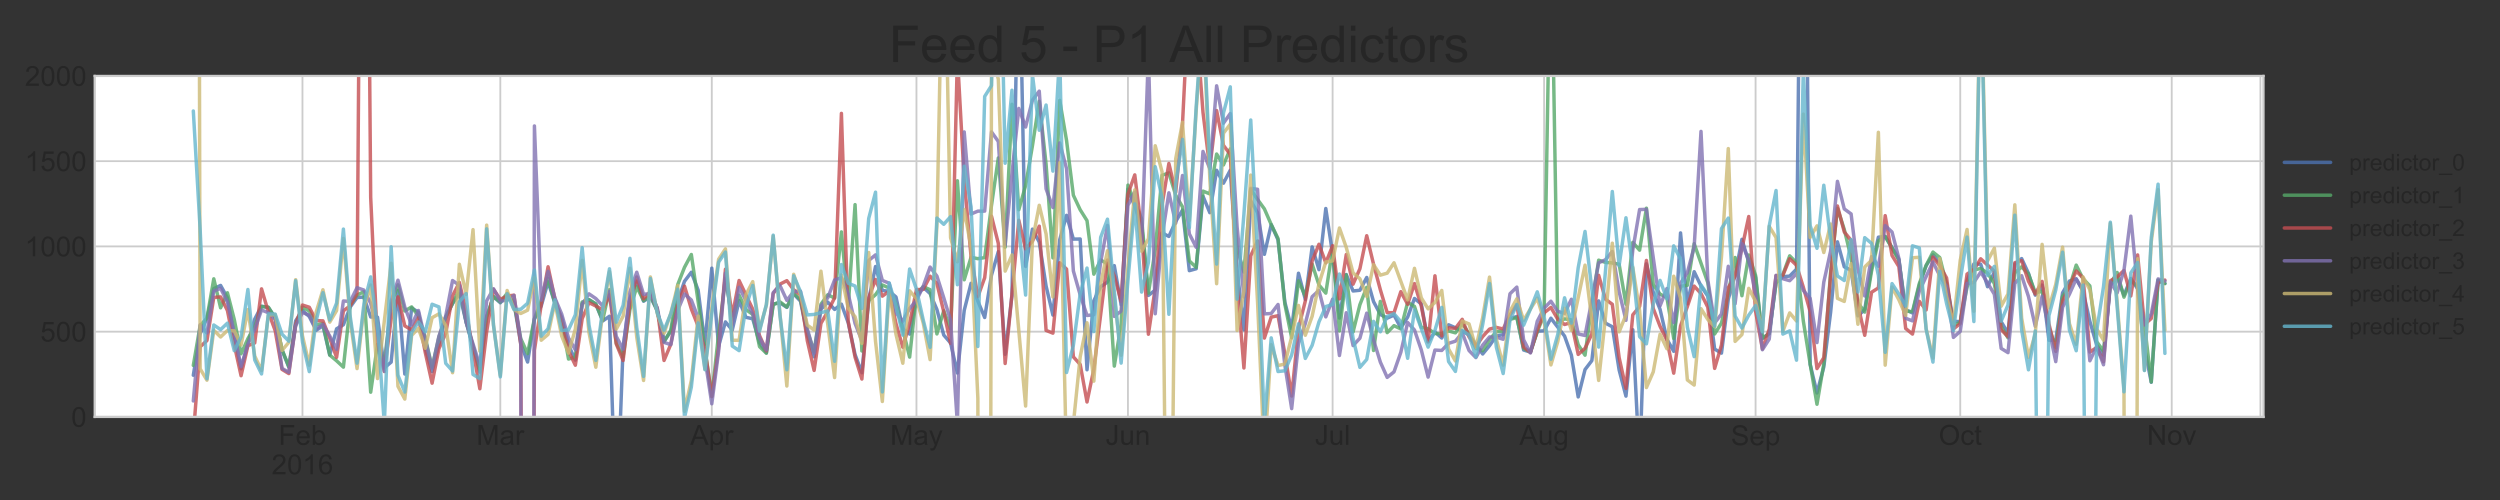 <?xml version="1.0" encoding="utf-8" standalone="no"?>
<!DOCTYPE svg PUBLIC "-//W3C//DTD SVG 1.1//EN"
  "http://www.w3.org/Graphics/SVG/1.1/DTD/svg11.dtd">
<!-- Created with matplotlib (http://matplotlib.org/) -->
<svg height="216pt" version="1.1" viewBox="0 0 1080 216" width="1080pt" xmlns="http://www.w3.org/2000/svg" xmlns:xlink="http://www.w3.org/1999/xlink">
 <rect x="0" y="0" width="1080" height="216" fill="#333333" stroke="none"/>
 <defs>
  <style type="text/css">
*{stroke-linecap:butt;stroke-linejoin:round;}
  </style>
 </defs>
 <g id="figure_1">
  <g id="patch_1">
   <path d="M 0 216 
L 1080 216 
L 1080 0 
L 0 0 
z
" style="fill:none;"/>
  </g>
  <g id="axes_1">
   <g id="patch_2">
    <path d="M 40.925 180.1 
L 977.825 180.1 
L 977.825 32.8 
L 40.925 32.8 
z
" style="fill:#ffffff;"/>
   </g>
   <g id="matplotlib.axis_1">
    <g id="xtick_1">
     <g id="line2d_1">
      <path clip-path="url(#p3a23f7ee02)" d="M 130.666 180.1 
L 130.666 32.8 
" style="fill:none;stroke:#cccccc;stroke-linecap:round;stroke-width:0.8;"/>
     </g>
     <g id="line2d_2"/>
     <g id="text_1">
      <!-- Feb -->
      <defs>
       <path d="M 8.203 0 
L 8.203 71.578 
L 56.5 71.578 
L 56.5 63.141 
L 17.672 63.141 
L 17.672 40.969 
L 51.266 40.969 
L 51.266 32.516 
L 17.672 32.516 
L 17.672 0 
z
" id="ArialMT-46"/>
       <path d="M 42.094 16.703 
L 51.172 15.578 
Q 49.031 7.625 43.219 3.219 
Q 37.406 -1.172 28.375 -1.172 
Q 17 -1.172 10.328 5.828 
Q 3.656 12.844 3.656 25.484 
Q 3.656 38.578 10.391 45.797 
Q 17.141 53.031 27.875 53.031 
Q 38.281 53.031 44.875 45.953 
Q 51.469 38.875 51.469 26.031 
Q 51.469 25.25 51.422 23.688 
L 12.75 23.688 
Q 13.234 15.141 17.578 10.594 
Q 21.922 6.062 28.422 6.062 
Q 33.25 6.062 36.672 8.594 
Q 40.094 11.141 42.094 16.703 
z
M 13.234 30.906 
L 42.188 30.906 
Q 41.609 37.453 38.875 40.719 
Q 34.672 45.797 27.984 45.797 
Q 21.922 45.797 17.797 41.75 
Q 13.672 37.703 13.234 30.906 
z
" id="ArialMT-65"/>
       <path d="M 14.703 0 
L 6.547 0 
L 6.547 71.578 
L 15.328 71.578 
L 15.328 46.047 
Q 20.906 53.031 29.547 53.031 
Q 34.328 53.031 38.594 51.094 
Q 42.875 49.172 45.625 45.672 
Q 48.391 42.188 49.953 37.25 
Q 51.516 32.328 51.516 26.703 
Q 51.516 13.375 44.922 6.094 
Q 38.328 -1.172 29.109 -1.172 
Q 19.922 -1.172 14.703 6.5 
z
M 14.594 26.312 
Q 14.594 17 17.141 12.844 
Q 21.297 6.062 28.375 6.062 
Q 34.125 6.062 38.328 11.062 
Q 42.531 16.062 42.531 25.984 
Q 42.531 36.141 38.5 40.969 
Q 34.469 45.797 28.766 45.797 
Q 23 45.797 18.797 40.797 
Q 14.594 35.797 14.594 26.312 
z
" id="ArialMT-62"/>
      </defs>
      <g style="fill:#262626;" transform="translate(120.328 192.189)scale(0.12 -0.12)">
       <use xlink:href="#ArialMT-46"/>
       <use x="61.084" xlink:href="#ArialMT-65"/>
       <use x="116.699" xlink:href="#ArialMT-62"/>
      </g>
      <!-- 2016 -->
      <defs>
       <path d="M 50.344 8.453 
L 50.344 0 
L 3.031 0 
Q 2.938 3.172 4.047 6.109 
Q 5.859 10.938 9.828 15.625 
Q 13.812 20.312 21.344 26.469 
Q 33.016 36.031 37.109 41.625 
Q 41.219 47.219 41.219 52.203 
Q 41.219 57.422 37.469 61 
Q 33.734 64.594 27.734 64.594 
Q 21.391 64.594 17.578 60.781 
Q 13.766 56.984 13.719 50.25 
L 4.688 51.172 
Q 5.609 61.281 11.656 66.578 
Q 17.719 71.875 27.938 71.875 
Q 38.234 71.875 44.234 66.156 
Q 50.25 60.453 50.25 52 
Q 50.25 47.703 48.484 43.547 
Q 46.734 39.406 42.656 34.812 
Q 38.578 30.219 29.109 22.219 
Q 21.188 15.578 18.938 13.203 
Q 16.703 10.844 15.234 8.453 
z
" id="ArialMT-32"/>
       <path d="M 4.156 35.297 
Q 4.156 48 6.766 55.734 
Q 9.375 63.484 14.516 67.672 
Q 19.672 71.875 27.484 71.875 
Q 33.25 71.875 37.594 69.547 
Q 41.938 67.234 44.766 62.859 
Q 47.609 58.5 49.219 52.219 
Q 50.828 45.953 50.828 35.297 
Q 50.828 22.703 48.234 14.969 
Q 45.656 7.234 40.5 3 
Q 35.359 -1.219 27.484 -1.219 
Q 17.141 -1.219 11.234 6.203 
Q 4.156 15.141 4.156 35.297 
z
M 13.188 35.297 
Q 13.188 17.672 17.312 11.828 
Q 21.438 6 27.484 6 
Q 33.547 6 37.672 11.859 
Q 41.797 17.719 41.797 35.297 
Q 41.797 52.984 37.672 58.781 
Q 33.547 64.594 27.391 64.594 
Q 21.344 64.594 17.719 59.469 
Q 13.188 52.938 13.188 35.297 
z
" id="ArialMT-30"/>
       <path d="M 37.25 0 
L 28.469 0 
L 28.469 56 
Q 25.297 52.984 20.141 49.953 
Q 14.984 46.922 10.891 45.406 
L 10.891 53.906 
Q 18.266 57.375 23.781 62.297 
Q 29.297 67.234 31.594 71.875 
L 37.25 71.875 
z
" id="ArialMT-31"/>
       <path d="M 49.75 54.047 
L 41.016 53.375 
Q 39.844 58.547 37.703 60.891 
Q 34.125 64.656 28.906 64.656 
Q 24.703 64.656 21.531 62.312 
Q 17.391 59.281 14.984 53.469 
Q 12.594 47.656 12.5 36.922 
Q 15.672 41.75 20.266 44.094 
Q 24.859 46.438 29.891 46.438 
Q 38.672 46.438 44.844 39.969 
Q 51.031 33.5 51.031 23.25 
Q 51.031 16.5 48.125 10.719 
Q 45.219 4.938 40.141 1.859 
Q 35.062 -1.219 28.609 -1.219 
Q 17.625 -1.219 10.688 6.859 
Q 3.766 14.938 3.766 33.5 
Q 3.766 54.25 11.422 63.672 
Q 18.109 71.875 29.438 71.875 
Q 37.891 71.875 43.281 67.141 
Q 48.688 62.406 49.75 54.047 
z
M 13.875 23.188 
Q 13.875 18.656 15.797 14.5 
Q 17.719 10.359 21.188 8.172 
Q 24.656 6 28.469 6 
Q 34.031 6 38.031 10.484 
Q 42.047 14.984 42.047 22.703 
Q 42.047 30.125 38.078 34.391 
Q 34.125 38.672 28.125 38.672 
Q 22.172 38.672 18.016 34.391 
Q 13.875 30.125 13.875 23.188 
z
" id="ArialMT-36"/>
      </defs>
      <g style="fill:#262626;" transform="translate(117.32 204.882)scale(0.12 -0.12)">
       <use xlink:href="#ArialMT-32"/>
       <use x="55.615" xlink:href="#ArialMT-30"/>
       <use x="111.23" xlink:href="#ArialMT-31"/>
       <use x="166.846" xlink:href="#ArialMT-36"/>
      </g>
     </g>
    </g>
    <g id="xtick_2">
     <g id="line2d_3">
      <path clip-path="url(#p3a23f7ee02)" d="M 216.133 180.1 
L 216.133 32.8 
" style="fill:none;stroke:#cccccc;stroke-linecap:round;stroke-width:0.8;"/>
     </g>
     <g id="line2d_4"/>
     <g id="text_2">
      <!-- Mar -->
      <defs>
       <path d="M 7.422 0 
L 7.422 71.578 
L 21.688 71.578 
L 38.625 20.906 
Q 40.969 13.812 42.047 10.297 
Q 43.266 14.203 45.844 21.781 
L 62.984 71.578 
L 75.734 71.578 
L 75.734 0 
L 66.609 0 
L 66.609 59.906 
L 45.797 0 
L 37.25 0 
L 16.547 60.938 
L 16.547 0 
z
" id="ArialMT-4d"/>
       <path d="M 40.438 6.391 
Q 35.547 2.25 31.031 0.531 
Q 26.516 -1.172 21.344 -1.172 
Q 12.797 -1.172 8.203 3 
Q 3.609 7.172 3.609 13.672 
Q 3.609 17.484 5.344 20.625 
Q 7.078 23.781 9.891 25.688 
Q 12.703 27.594 16.219 28.562 
Q 18.797 29.25 24.031 29.891 
Q 34.672 31.156 39.703 32.906 
Q 39.75 34.719 39.75 35.203 
Q 39.75 40.578 37.25 42.781 
Q 33.891 45.75 27.25 45.75 
Q 21.047 45.75 18.094 43.578 
Q 15.141 41.406 13.719 35.891 
L 5.125 37.062 
Q 6.297 42.578 8.984 45.969 
Q 11.672 49.359 16.75 51.188 
Q 21.828 53.031 28.516 53.031 
Q 35.156 53.031 39.297 51.469 
Q 43.453 49.906 45.406 47.531 
Q 47.359 45.172 48.141 41.547 
Q 48.578 39.312 48.578 33.453 
L 48.578 21.734 
Q 48.578 9.469 49.141 6.219 
Q 49.703 2.984 51.375 0 
L 42.188 0 
Q 40.828 2.734 40.438 6.391 
z
M 39.703 26.031 
Q 34.906 24.078 25.344 22.703 
Q 19.922 21.922 17.672 20.938 
Q 15.438 19.969 14.203 18.094 
Q 12.984 16.219 12.984 13.922 
Q 12.984 10.406 15.641 8.062 
Q 18.312 5.719 23.438 5.719 
Q 28.516 5.719 32.469 7.938 
Q 36.422 10.156 38.281 14.016 
Q 39.703 17 39.703 22.797 
z
" id="ArialMT-61"/>
       <path d="M 6.5 0 
L 6.5 51.859 
L 14.406 51.859 
L 14.406 44 
Q 17.438 49.516 20 51.266 
Q 22.562 53.031 25.641 53.031 
Q 30.078 53.031 34.672 50.203 
L 31.641 42.047 
Q 28.422 43.953 25.203 43.953 
Q 22.312 43.953 20.016 42.219 
Q 17.719 40.484 16.75 37.406 
Q 15.281 32.719 15.281 27.156 
L 15.281 0 
z
" id="ArialMT-72"/>
      </defs>
      <g style="fill:#262626;" transform="translate(205.801 192.189)scale(0.12 -0.12)">
       <use xlink:href="#ArialMT-4d"/>
       <use x="83.301" xlink:href="#ArialMT-61"/>
       <use x="138.916" xlink:href="#ArialMT-72"/>
      </g>
     </g>
    </g>
    <g id="xtick_3">
     <g id="line2d_5">
      <path clip-path="url(#p3a23f7ee02)" d="M 307.495 180.1 
L 307.495 32.8 
" style="fill:none;stroke:#cccccc;stroke-linecap:round;stroke-width:0.8;"/>
     </g>
     <g id="line2d_6"/>
     <g id="text_3">
      <!-- Apr -->
      <defs>
       <path d="M -0.141 0 
L 27.344 71.578 
L 37.547 71.578 
L 66.844 0 
L 56.062 0 
L 47.703 21.688 
L 17.781 21.688 
L 9.906 0 
z
M 20.516 29.391 
L 44.781 29.391 
L 37.312 49.219 
Q 33.891 58.25 32.234 64.062 
Q 30.859 57.172 28.375 50.391 
z
" id="ArialMT-41"/>
       <path d="M 6.594 -19.875 
L 6.594 51.859 
L 14.594 51.859 
L 14.594 45.125 
Q 17.438 49.078 21 51.047 
Q 24.562 53.031 29.641 53.031 
Q 36.281 53.031 41.359 49.609 
Q 46.438 46.188 49.016 39.953 
Q 51.609 33.734 51.609 26.312 
Q 51.609 18.359 48.75 11.984 
Q 45.906 5.609 40.453 2.219 
Q 35.016 -1.172 29 -1.172 
Q 24.609 -1.172 21.109 0.688 
Q 17.625 2.547 15.375 5.375 
L 15.375 -19.875 
z
M 14.547 25.641 
Q 14.547 15.625 18.594 10.844 
Q 22.656 6.062 28.422 6.062 
Q 34.281 6.062 38.453 11.016 
Q 42.625 15.969 42.625 26.375 
Q 42.625 36.281 38.547 41.203 
Q 34.469 46.141 28.812 46.141 
Q 23.188 46.141 18.859 40.891 
Q 14.547 35.641 14.547 25.641 
z
" id="ArialMT-70"/>
      </defs>
      <g style="fill:#262626;" transform="translate(298.158 192.189)scale(0.12 -0.12)">
       <use xlink:href="#ArialMT-41"/>
       <use x="66.699" xlink:href="#ArialMT-70"/>
       <use x="122.314" xlink:href="#ArialMT-72"/>
      </g>
     </g>
    </g>
    <g id="xtick_4">
     <g id="line2d_7">
      <path clip-path="url(#p3a23f7ee02)" d="M 395.91 180.1 
L 395.91 32.8 
" style="fill:none;stroke:#cccccc;stroke-linecap:round;stroke-width:0.8;"/>
     </g>
     <g id="line2d_8"/>
     <g id="text_4">
      <!-- May -->
      <defs>
       <path d="M 6.203 -19.969 
L 5.219 -11.719 
Q 8.109 -12.5 10.25 -12.5 
Q 13.188 -12.5 14.938 -11.516 
Q 16.703 -10.547 17.828 -8.797 
Q 18.656 -7.469 20.516 -2.25 
Q 20.75 -1.516 21.297 -0.094 
L 1.609 51.859 
L 11.078 51.859 
L 21.875 21.828 
Q 23.969 16.109 25.641 9.812 
Q 27.156 15.875 29.25 21.625 
L 40.328 51.859 
L 49.125 51.859 
L 29.391 -0.875 
Q 26.219 -9.422 24.469 -12.641 
Q 22.125 -17 19.094 -19.016 
Q 16.062 -21.047 11.859 -21.047 
Q 9.328 -21.047 6.203 -19.969 
z
" id="ArialMT-79"/>
      </defs>
      <g style="fill:#262626;" transform="translate(384.575 192.189)scale(0.12 -0.12)">
       <use xlink:href="#ArialMT-4d"/>
       <use x="83.301" xlink:href="#ArialMT-61"/>
       <use x="138.916" xlink:href="#ArialMT-79"/>
      </g>
     </g>
    </g>
    <g id="xtick_5">
     <g id="line2d_9">
      <path clip-path="url(#p3a23f7ee02)" d="M 487.271 180.1 
L 487.271 32.8 
" style="fill:none;stroke:#cccccc;stroke-linecap:round;stroke-width:0.8;"/>
     </g>
     <g id="line2d_10"/>
     <g id="text_5">
      <!-- Jun -->
      <defs>
       <path d="M 2.875 20.312 
L 11.422 21.484 
Q 11.766 13.281 14.5 10.25 
Q 17.234 7.234 22.078 7.234 
Q 25.641 7.234 28.219 8.859 
Q 30.812 10.5 31.781 13.297 
Q 32.766 16.109 32.766 22.266 
L 32.766 71.578 
L 42.234 71.578 
L 42.234 22.797 
Q 42.234 13.812 40.062 8.875 
Q 37.891 3.953 33.172 1.359 
Q 28.469 -1.219 22.125 -1.219 
Q 12.703 -1.219 7.688 4.203 
Q 2.688 9.625 2.875 20.312 
z
" id="ArialMT-4a"/>
       <path d="M 40.578 0 
L 40.578 7.625 
Q 34.516 -1.172 24.125 -1.172 
Q 19.531 -1.172 15.547 0.578 
Q 11.578 2.344 9.641 5 
Q 7.719 7.672 6.938 11.531 
Q 6.391 14.109 6.391 19.734 
L 6.391 51.859 
L 15.188 51.859 
L 15.188 23.094 
Q 15.188 16.219 15.719 13.812 
Q 16.547 10.359 19.234 8.375 
Q 21.922 6.391 25.875 6.391 
Q 29.828 6.391 33.297 8.422 
Q 36.766 10.453 38.203 13.938 
Q 39.656 17.438 39.656 24.078 
L 39.656 51.859 
L 48.438 51.859 
L 48.438 0 
z
" id="ArialMT-75"/>
       <path d="M 6.594 0 
L 6.594 51.859 
L 14.5 51.859 
L 14.5 44.484 
Q 20.219 53.031 31 53.031 
Q 35.688 53.031 39.625 51.344 
Q 43.562 49.656 45.516 46.922 
Q 47.469 44.188 48.25 40.438 
Q 48.734 37.984 48.734 31.891 
L 48.734 0 
L 39.938 0 
L 39.938 31.547 
Q 39.938 36.922 38.906 39.578 
Q 37.891 42.234 35.281 43.812 
Q 32.672 45.406 29.156 45.406 
Q 23.531 45.406 19.453 41.844 
Q 15.375 38.281 15.375 28.328 
L 15.375 0 
z
" id="ArialMT-6e"/>
      </defs>
      <g style="fill:#262626;" transform="translate(477.598 192.189)scale(0.12 -0.12)">
       <use xlink:href="#ArialMT-4a"/>
       <use x="50" xlink:href="#ArialMT-75"/>
       <use x="105.615" xlink:href="#ArialMT-6e"/>
      </g>
     </g>
    </g>
    <g id="xtick_6">
     <g id="line2d_11">
      <path clip-path="url(#p3a23f7ee02)" d="M 575.686 180.1 
L 575.686 32.8 
" style="fill:none;stroke:#cccccc;stroke-linecap:round;stroke-width:0.8;"/>
     </g>
     <g id="line2d_12"/>
     <g id="text_6">
      <!-- Jul -->
      <defs>
       <path d="M 6.391 0 
L 6.391 71.578 
L 15.188 71.578 
L 15.188 0 
z
" id="ArialMT-6c"/>
      </defs>
      <g style="fill:#262626;" transform="translate(568.016 192.189)scale(0.12 -0.12)">
       <use xlink:href="#ArialMT-4a"/>
       <use x="50" xlink:href="#ArialMT-75"/>
       <use x="105.615" xlink:href="#ArialMT-6c"/>
      </g>
     </g>
    </g>
    <g id="xtick_7">
     <g id="line2d_13">
      <path clip-path="url(#p3a23f7ee02)" d="M 667.048 180.1 
L 667.048 32.8 
" style="fill:none;stroke:#cccccc;stroke-linecap:round;stroke-width:0.8;"/>
     </g>
     <g id="line2d_14"/>
     <g id="text_7">
      <!-- Aug -->
      <defs>
       <path d="M 4.984 -4.297 
L 13.531 -5.562 
Q 14.062 -9.516 16.5 -11.328 
Q 19.781 -13.766 25.438 -13.766 
Q 31.547 -13.766 34.859 -11.328 
Q 38.188 -8.891 39.359 -4.5 
Q 40.047 -1.812 39.984 6.781 
Q 34.234 0 25.641 0 
Q 14.938 0 9.078 7.719 
Q 3.219 15.438 3.219 26.219 
Q 3.219 33.641 5.906 39.906 
Q 8.594 46.188 13.688 49.609 
Q 18.797 53.031 25.688 53.031 
Q 34.859 53.031 40.828 45.609 
L 40.828 51.859 
L 48.922 51.859 
L 48.922 7.031 
Q 48.922 -5.078 46.453 -10.125 
Q 44 -15.188 38.641 -18.109 
Q 33.297 -21.047 25.484 -21.047 
Q 16.219 -21.047 10.5 -16.875 
Q 4.781 -12.703 4.984 -4.297 
z
M 12.25 26.859 
Q 12.25 16.656 16.297 11.969 
Q 20.359 7.281 26.469 7.281 
Q 32.516 7.281 36.609 11.938 
Q 40.719 16.609 40.719 26.562 
Q 40.719 36.078 36.5 40.906 
Q 32.281 45.75 26.312 45.75 
Q 20.453 45.75 16.344 40.984 
Q 12.25 36.234 12.25 26.859 
z
" id="ArialMT-67"/>
      </defs>
      <g style="fill:#262626;" transform="translate(656.372 192.189)scale(0.12 -0.12)">
       <use xlink:href="#ArialMT-41"/>
       <use x="66.699" xlink:href="#ArialMT-75"/>
       <use x="122.314" xlink:href="#ArialMT-67"/>
      </g>
     </g>
    </g>
    <g id="xtick_8">
     <g id="line2d_15">
      <path clip-path="url(#p3a23f7ee02)" d="M 758.409 180.1 
L 758.409 32.8 
" style="fill:none;stroke:#cccccc;stroke-linecap:round;stroke-width:0.8;"/>
     </g>
     <g id="line2d_16"/>
     <g id="text_8">
      <!-- Sep -->
      <defs>
       <path d="M 4.5 23 
L 13.422 23.781 
Q 14.062 18.406 16.375 14.969 
Q 18.703 11.531 23.578 9.406 
Q 28.469 7.281 34.578 7.281 
Q 39.984 7.281 44.141 8.891 
Q 48.297 10.5 50.312 13.297 
Q 52.344 16.109 52.344 19.438 
Q 52.344 22.797 50.391 25.312 
Q 48.438 27.828 43.953 29.547 
Q 41.062 30.672 31.203 33.031 
Q 21.344 35.406 17.391 37.5 
Q 12.25 40.188 9.734 44.156 
Q 7.234 48.141 7.234 53.078 
Q 7.234 58.5 10.297 63.203 
Q 13.375 67.922 19.281 70.359 
Q 25.203 72.797 32.422 72.797 
Q 40.375 72.797 46.453 70.234 
Q 52.547 67.672 55.812 62.688 
Q 59.078 57.719 59.328 51.422 
L 50.25 50.734 
Q 49.516 57.516 45.281 60.984 
Q 41.062 64.453 32.812 64.453 
Q 24.219 64.453 20.281 61.297 
Q 16.359 58.156 16.359 53.719 
Q 16.359 49.859 19.141 47.359 
Q 21.875 44.875 33.422 42.266 
Q 44.969 39.656 49.266 37.703 
Q 55.516 34.812 58.484 30.391 
Q 61.469 25.984 61.469 20.219 
Q 61.469 14.5 58.203 9.438 
Q 54.938 4.391 48.797 1.578 
Q 42.672 -1.219 35.016 -1.219 
Q 25.297 -1.219 18.719 1.609 
Q 12.156 4.438 8.422 10.125 
Q 4.688 15.828 4.5 23 
z
" id="ArialMT-53"/>
      </defs>
      <g style="fill:#262626;" transform="translate(747.734 192.336)scale(0.12 -0.12)">
       <use xlink:href="#ArialMT-53"/>
       <use x="66.699" xlink:href="#ArialMT-65"/>
       <use x="122.314" xlink:href="#ArialMT-70"/>
      </g>
     </g>
    </g>
    <g id="xtick_9">
     <g id="line2d_17">
      <path clip-path="url(#p3a23f7ee02)" d="M 846.824 180.1 
L 846.824 32.8 
" style="fill:none;stroke:#cccccc;stroke-linecap:round;stroke-width:0.8;"/>
     </g>
     <g id="line2d_18"/>
     <g id="text_9">
      <!-- Oct -->
      <defs>
       <path d="M 4.828 34.859 
Q 4.828 52.688 14.391 62.766 
Q 23.969 72.859 39.109 72.859 
Q 49.031 72.859 56.984 68.109 
Q 64.938 63.375 69.109 54.906 
Q 73.297 46.438 73.297 35.688 
Q 73.297 24.812 68.891 16.219 
Q 64.5 7.625 56.438 3.203 
Q 48.391 -1.219 39.062 -1.219 
Q 28.953 -1.219 20.984 3.656 
Q 13.031 8.547 8.922 16.984 
Q 4.828 25.438 4.828 34.859 
z
M 14.594 34.719 
Q 14.594 21.781 21.547 14.328 
Q 28.516 6.891 39.016 6.891 
Q 49.703 6.891 56.609 14.406 
Q 63.531 21.922 63.531 35.75 
Q 63.531 44.484 60.578 51 
Q 57.625 57.516 51.922 61.109 
Q 46.234 64.703 39.156 64.703 
Q 29.109 64.703 21.844 57.781 
Q 14.594 50.875 14.594 34.719 
z
" id="ArialMT-4f"/>
       <path d="M 40.438 19 
L 49.078 17.875 
Q 47.656 8.938 41.812 3.875 
Q 35.984 -1.172 27.484 -1.172 
Q 16.844 -1.172 10.375 5.781 
Q 3.906 12.75 3.906 25.734 
Q 3.906 34.125 6.688 40.422 
Q 9.469 46.734 15.156 49.875 
Q 20.844 53.031 27.547 53.031 
Q 35.984 53.031 41.359 48.75 
Q 46.734 44.484 48.25 36.625 
L 39.703 35.297 
Q 38.484 40.531 35.375 43.156 
Q 32.281 45.797 27.875 45.797 
Q 21.234 45.797 17.078 41.031 
Q 12.938 36.281 12.938 25.984 
Q 12.938 15.531 16.938 10.797 
Q 20.953 6.062 27.391 6.062 
Q 32.562 6.062 36.031 9.234 
Q 39.5 12.406 40.438 19 
z
" id="ArialMT-63"/>
       <path d="M 25.781 7.859 
L 27.047 0.094 
Q 23.344 -0.688 20.406 -0.688 
Q 15.625 -0.688 12.984 0.828 
Q 10.359 2.344 9.281 4.812 
Q 8.203 7.281 8.203 15.188 
L 8.203 45.016 
L 1.766 45.016 
L 1.766 51.859 
L 8.203 51.859 
L 8.203 64.703 
L 16.938 69.969 
L 16.938 51.859 
L 25.781 51.859 
L 25.781 45.016 
L 16.938 45.016 
L 16.938 14.703 
Q 16.938 10.938 17.406 9.859 
Q 17.875 8.797 18.922 8.156 
Q 19.969 7.516 21.922 7.516 
Q 23.391 7.516 25.781 7.859 
z
" id="ArialMT-74"/>
      </defs>
      <g style="fill:#262626;" transform="translate(837.49 192.189)scale(0.12 -0.12)">
       <use xlink:href="#ArialMT-4f"/>
       <use x="77.783" xlink:href="#ArialMT-63"/>
       <use x="127.783" xlink:href="#ArialMT-74"/>
      </g>
     </g>
    </g>
    <g id="xtick_10">
     <g id="line2d_19">
      <path clip-path="url(#p3a23f7ee02)" d="M 938.186 180.1 
L 938.186 32.8 
" style="fill:none;stroke:#cccccc;stroke-linecap:round;stroke-width:0.8;"/>
     </g>
     <g id="line2d_20"/>
     <g id="text_10">
      <!-- Nov -->
      <defs>
       <path d="M 7.625 0 
L 7.625 71.578 
L 17.328 71.578 
L 54.938 15.375 
L 54.938 71.578 
L 64.016 71.578 
L 64.016 0 
L 54.297 0 
L 16.703 56.25 
L 16.703 0 
z
" id="ArialMT-4e"/>
       <path d="M 3.328 25.922 
Q 3.328 40.328 11.328 47.266 
Q 18.016 53.031 27.641 53.031 
Q 38.328 53.031 45.109 46.016 
Q 51.906 39.016 51.906 26.656 
Q 51.906 16.656 48.906 10.906 
Q 45.906 5.172 40.156 2 
Q 34.422 -1.172 27.641 -1.172 
Q 16.75 -1.172 10.031 5.812 
Q 3.328 12.797 3.328 25.922 
z
M 12.359 25.922 
Q 12.359 15.969 16.703 11.016 
Q 21.047 6.062 27.641 6.062 
Q 34.188 6.062 38.531 11.031 
Q 42.875 16.016 42.875 26.219 
Q 42.875 35.844 38.5 40.797 
Q 34.125 45.75 27.641 45.75 
Q 21.047 45.75 16.703 40.812 
Q 12.359 35.891 12.359 25.922 
z
" id="ArialMT-6f"/>
       <path d="M 21 0 
L 1.266 51.859 
L 10.547 51.859 
L 21.688 20.797 
Q 23.484 15.766 25 10.359 
Q 26.172 14.453 28.266 20.219 
L 39.797 51.859 
L 48.828 51.859 
L 29.203 0 
z
" id="ArialMT-76"/>
      </defs>
      <g style="fill:#262626;" transform="translate(927.516 192.189)scale(0.12 -0.12)">
       <use xlink:href="#ArialMT-4e"/>
       <use x="72.217" xlink:href="#ArialMT-6f"/>
       <use x="127.832" xlink:href="#ArialMT-76"/>
      </g>
     </g>
    </g>
    <g id="xtick_11">
     <g id="line2d_21">
      <path clip-path="url(#p3a23f7ee02)" d="M 976.499 180.1 
L 976.499 32.8 
" style="fill:none;stroke:#cccccc;stroke-linecap:round;stroke-width:0.8;"/>
     </g>
     <g id="line2d_22"/>
    </g>
    <g id="xtick_12">
     <g id="line2d_23"/>
    </g>
    <g id="xtick_13">
     <g id="line2d_24"/>
    </g>
    <g id="xtick_14">
     <g id="line2d_25"/>
    </g>
    <g id="xtick_15">
     <g id="line2d_26"/>
    </g>
    <g id="xtick_16">
     <g id="line2d_27"/>
    </g>
    <g id="xtick_17">
     <g id="line2d_28"/>
    </g>
    <g id="xtick_18">
     <g id="line2d_29"/>
    </g>
    <g id="xtick_19">
     <g id="line2d_30"/>
    </g>
    <g id="xtick_20">
     <g id="line2d_31"/>
    </g>
    <g id="xtick_21">
     <g id="line2d_32"/>
    </g>
    <g id="xtick_22">
     <g id="line2d_33"/>
    </g>
    <g id="xtick_23">
     <g id="line2d_34"/>
    </g>
    <g id="xtick_24">
     <g id="line2d_35"/>
    </g>
    <g id="xtick_25">
     <g id="line2d_36"/>
    </g>
    <g id="xtick_26">
     <g id="line2d_37"/>
    </g>
    <g id="xtick_27">
     <g id="line2d_38"/>
    </g>
    <g id="xtick_28">
     <g id="line2d_39"/>
    </g>
    <g id="xtick_29">
     <g id="line2d_40"/>
    </g>
    <g id="xtick_30">
     <g id="line2d_41"/>
    </g>
    <g id="xtick_31">
     <g id="line2d_42"/>
    </g>
    <g id="xtick_32">
     <g id="line2d_43"/>
    </g>
    <g id="xtick_33">
     <g id="line2d_44"/>
    </g>
    <g id="xtick_34">
     <g id="line2d_45"/>
    </g>
    <g id="xtick_35">
     <g id="line2d_46"/>
    </g>
    <g id="xtick_36">
     <g id="line2d_47"/>
    </g>
    <g id="xtick_37">
     <g id="line2d_48"/>
    </g>
    <g id="xtick_38">
     <g id="line2d_49"/>
    </g>
    <g id="xtick_39">
     <g id="line2d_50"/>
    </g>
    <g id="xtick_40">
     <g id="line2d_51"/>
    </g>
    <g id="xtick_41">
     <g id="line2d_52"/>
    </g>
    <g id="xtick_42">
     <g id="line2d_53"/>
    </g>
    <g id="xtick_43">
     <g id="line2d_54"/>
    </g>
    <g id="xtick_44">
     <g id="line2d_55"/>
    </g>
    <g id="xtick_45">
     <g id="line2d_56"/>
    </g>
    <g id="xtick_46">
     <g id="line2d_57"/>
    </g>
    <g id="xtick_47">
     <g id="line2d_58"/>
    </g>
    <g id="xtick_48">
     <g id="line2d_59"/>
    </g>
    <g id="xtick_49">
     <g id="line2d_60"/>
    </g>
    <g id="xtick_50">
     <g id="line2d_61"/>
    </g>
    <g id="xtick_51">
     <g id="line2d_62"/>
    </g>
    <g id="xtick_52">
     <g id="line2d_63"/>
    </g>
    <g id="xtick_53">
     <g id="line2d_64"/>
    </g>
    <g id="xtick_54">
     <g id="line2d_65"/>
    </g>
    <g id="xtick_55">
     <g id="line2d_66"/>
    </g>
   </g>
   <g id="matplotlib.axis_2">
    <g id="ytick_1">
     <g id="line2d_67">
      <path clip-path="url(#p3a23f7ee02)" d="M 40.925 180.1 
L 977.825 180.1 
" style="fill:none;stroke:#cccccc;stroke-linecap:round;stroke-width:0.8;"/>
     </g>
     <g id="line2d_68"/>
     <g id="text_11">
      <!-- 0 -->
      <g style="fill:#262626;" transform="translate(30.752 184.395)scale(0.12 -0.12)">
       <use xlink:href="#ArialMT-30"/>
      </g>
     </g>
    </g>
    <g id="ytick_2">
     <g id="line2d_69">
      <path clip-path="url(#p3a23f7ee02)" d="M 40.925 143.275 
L 977.825 143.275 
" style="fill:none;stroke:#cccccc;stroke-linecap:round;stroke-width:0.8;"/>
     </g>
     <g id="line2d_70"/>
     <g id="text_12">
      <!-- 500 -->
      <defs>
       <path d="M 4.156 18.75 
L 13.375 19.531 
Q 14.406 12.797 18.141 9.391 
Q 21.875 6 27.156 6 
Q 33.5 6 37.891 10.781 
Q 42.281 15.578 42.281 23.484 
Q 42.281 31 38.062 35.344 
Q 33.844 39.703 27 39.703 
Q 22.75 39.703 19.328 37.766 
Q 15.922 35.844 13.969 32.766 
L 5.719 33.844 
L 12.641 70.609 
L 48.25 70.609 
L 48.25 62.203 
L 19.672 62.203 
L 15.828 42.969 
Q 22.266 47.469 29.344 47.469 
Q 38.719 47.469 45.156 40.969 
Q 51.609 34.469 51.609 24.266 
Q 51.609 14.547 45.953 7.469 
Q 39.062 -1.219 27.156 -1.219 
Q 17.391 -1.219 11.203 4.25 
Q 5.031 9.719 4.156 18.75 
z
" id="ArialMT-35"/>
      </defs>
      <g style="fill:#262626;" transform="translate(17.406 147.57)scale(0.12 -0.12)">
       <use xlink:href="#ArialMT-35"/>
       <use x="55.615" xlink:href="#ArialMT-30"/>
       <use x="111.23" xlink:href="#ArialMT-30"/>
      </g>
     </g>
    </g>
    <g id="ytick_3">
     <g id="line2d_71">
      <path clip-path="url(#p3a23f7ee02)" d="M 40.925 106.45 
L 977.825 106.45 
" style="fill:none;stroke:#cccccc;stroke-linecap:round;stroke-width:0.8;"/>
     </g>
     <g id="line2d_72"/>
     <g id="text_13">
      <!-- 1000 -->
      <g style="fill:#262626;" transform="translate(10.732 110.745)scale(0.12 -0.12)">
       <use xlink:href="#ArialMT-31"/>
       <use x="55.615" xlink:href="#ArialMT-30"/>
       <use x="111.23" xlink:href="#ArialMT-30"/>
       <use x="166.846" xlink:href="#ArialMT-30"/>
      </g>
     </g>
    </g>
    <g id="ytick_4">
     <g id="line2d_73">
      <path clip-path="url(#p3a23f7ee02)" d="M 40.925 69.625 
L 977.825 69.625 
" style="fill:none;stroke:#cccccc;stroke-linecap:round;stroke-width:0.8;"/>
     </g>
     <g id="line2d_74"/>
     <g id="text_14">
      <!-- 1500 -->
      <g style="fill:#262626;" transform="translate(10.732 73.92)scale(0.12 -0.12)">
       <use xlink:href="#ArialMT-31"/>
       <use x="55.615" xlink:href="#ArialMT-35"/>
       <use x="111.23" xlink:href="#ArialMT-30"/>
       <use x="166.846" xlink:href="#ArialMT-30"/>
      </g>
     </g>
    </g>
    <g id="ytick_5">
     <g id="line2d_75">
      <path clip-path="url(#p3a23f7ee02)" d="M 40.925 32.8 
L 977.825 32.8 
" style="fill:none;stroke:#cccccc;stroke-linecap:round;stroke-width:0.8;"/>
     </g>
     <g id="line2d_76"/>
     <g id="text_15">
      <!-- 2000 -->
      <g style="fill:#262626;" transform="translate(10.732 37.095)scale(0.12 -0.12)">
       <use xlink:href="#ArialMT-32"/>
       <use x="55.615" xlink:href="#ArialMT-30"/>
       <use x="111.23" xlink:href="#ArialMT-30"/>
       <use x="166.846" xlink:href="#ArialMT-30"/>
      </g>
     </g>
    </g>
   </g>
   <g id="line2d_77">
    <path clip-path="url(#p3a23f7ee02)" d="M 83.511 162.095 
L 86.459 144.218 
L 89.406 137.377 
L 92.353 124.704 
L 95.3 123.308 
L 98.247 128.634 
L 101.194 145.316 
L 104.141 159.296 
L 107.089 148.286 
L 110.036 137.862 
L 112.983 132.278 
L 115.93 132.843 
L 118.877 137.39 
L 121.824 151.228 
L 124.772 158.647 
L 127.719 138.591 
L 130.666 134.1 
L 133.613 136.755 
L 136.56 142.695 
L 139.507 140.7 
L 142.454 153.365 
L 145.402 142.05 
L 148.349 140.29 
L 151.296 132.63 
L 154.243 128.515 
L 157.19 128.347 
L 160.137 136.931 
L 163.084 137.035 
L 166.032 158.897 
L 168.979 156.434 
L 171.926 125.524 
L 174.873 161.588 
L 177.82 133.008 
L 180.767 134.88 
L 183.715 150.682 
L 186.662 160.578 
L 192.556 136.86 
L 195.503 131.164 
L 198.45 126.707 
L 201.397 139.354 
L 204.345 149.769 
L 207.292 160.775 
L 210.239 136.913 
L 213.186 128.197 
L 216.133 130.803 
L 219.08 127.493 
L 222.028 130.897 
L 224.975 148.505 
L 227.922 156.398 
L 230.869 137.875 
L 233.816 132.162 
L 236.763 121.72 
L 239.71 130.998 
L 242.658 137.15 
L 245.605 149.124 
L 248.552 155.563 
L 251.499 131.091 
L 254.446 129.536 
L 257.393 131.356 
L 260.341 138.678 
L 263.288 136.621 
L 265.853 217 
M 266.68 217 
L 269.182 149.808 
L 272.129 128.82 
L 275.076 121.427 
L 278.023 130.125 
L 280.971 128.204 
L 283.918 134.201 
L 286.865 147.384 
L 289.812 143.128 
L 292.759 130.138 
L 295.706 121.517 
L 298.654 117.617 
L 301.601 125.364 
L 304.548 148.74 
L 307.495 115.856 
L 310.442 149.504 
L 313.389 139.072 
L 316.336 142.594 
L 319.284 129.907 
L 322.231 137.075 
L 325.178 137.715 
L 328.125 148.163 
L 331.072 152.408 
L 334.019 131.334 
L 336.967 130.842 
L 339.914 132.79 
L 342.861 126.998 
L 345.808 130.08 
L 348.755 144.705 
L 351.702 154.173 
L 354.649 133.616 
L 357.597 130.515 
L 360.544 133.674 
L 363.491 131.39 
L 366.438 139.459 
L 369.385 153.188 
L 372.332 161.026 
L 375.28 129.464 
L 378.227 115.143 
L 381.174 125.506 
L 384.121 125.81 
L 387.068 128.295 
L 390.015 142.016 
L 392.962 144.33 
L 395.91 128.321 
L 398.857 124.111 
L 401.804 126.825 
L 404.751 133.726 
L 407.698 144.746 
L 410.645 148.152 
L 413.593 161.139 
L 416.54 134.092 
L 419.487 122.396 
L 422.434 130.092 
L 425.381 137.158 
L 428.328 118.828 
L 431.275 108.711 
L 434.223 153.048 
L 437.17 127.561 
L 439.527 -1 
M 440.756 -1 
L 443.064 115.126 
L 446.011 98.991 
L 448.958 104.603 
L 451.906 123.574 
L 454.853 136.109 
L 457.8 103.55 
L 460.747 93.028 
L 463.694 103.297 
L 466.641 103.251 
L 469.588 159.735 
L 472.536 129.933 
L 475.483 123.854 
L 478.43 121.842 
L 481.377 114.763 
L 484.324 131.653 
L 487.271 81.755 
L 490.219 89.093 
L 493.166 97.012 
L 496.113 127.618 
L 499.06 125.315 
L 502.007 100.609 
L 504.954 102.137 
L 507.901 95.713 
L 510.849 90.737 
L 513.796 116.919 
L 516.743 116.107 
L 519.69 84.759 
L 522.637 91.872 
L 525.584 73.568 
L 528.531 79.13 
L 531.479 73.523 
L 534.426 116.33 
L 537.373 142.515 
L 540.32 86.788 
L 543.267 91.866 
L 546.214 109.859 
L 549.162 97.07 
L 552.109 103.629 
L 555.056 130.55 
L 558.003 142.024 
L 560.95 118.041 
L 563.897 129.376 
L 566.844 106.676 
L 569.792 116.493 
L 572.739 90.083 
L 575.686 109.719 
L 578.633 137.388 
L 581.58 118.597 
L 584.527 125.697 
L 587.475 125.393 
L 590.422 119.873 
L 593.369 130.29 
L 596.316 135.85 
L 599.263 137.44 
L 602.21 136.137 
L 605.157 141.673 
L 608.105 136.993 
L 611.052 128.937 
L 613.999 131.316 
L 616.946 147.537 
L 619.893 143.419 
L 622.84 146.009 
L 625.788 140.313 
L 628.735 141.593 
L 631.682 143.005 
L 634.629 144.68 
L 640.523 152.915 
L 643.47 149.332 
L 646.418 145.103 
L 649.365 144.558 
L 652.312 137.607 
L 655.259 136.725 
L 658.206 151.212 
L 661.153 152.112 
L 664.101 143.08 
L 667.048 142.914 
L 669.995 137.472 
L 675.889 145.171 
L 678.836 153.432 
L 681.783 171.461 
L 684.731 159.652 
L 687.678 155.78 
L 690.625 130.002 
L 693.572 139.603 
L 696.519 141.159 
L 699.466 159.837 
L 702.414 171.116 
L 705.361 142.454 
L 708.308 200.982 
L 711.255 113.987 
L 714.202 126.203 
L 717.149 133.648 
L 720.096 146.499 
L 723.044 151.768 
L 725.991 100.625 
L 728.938 131.289 
L 731.885 117.382 
L 734.832 123.556 
L 737.779 127.932 
L 740.727 150.801 
L 743.674 152.549 
L 746.621 129.201 
L 749.568 118.974 
L 752.515 103.393 
L 755.462 113.273 
L 758.409 119.746 
L 761.357 146.244 
L 764.304 144.038 
L 767.251 122.225 
L 770.198 119.521 
L 773.145 119.276 
L 776.092 116.261 
L 777.318 -1 
M 780.541 -1 
L 781.987 157.426 
L 784.934 169.757 
L 787.881 158.515 
L 790.828 134.892 
L 793.775 104.469 
L 796.722 115.254 
L 799.67 116.794 
L 802.617 136.436 
L 805.564 133.763 
L 808.511 115.528 
L 811.458 102.476 
L 814.405 102.094 
L 817.353 106.913 
L 820.3 111.986 
L 823.247 133.813 
L 826.194 135.195 
L 829.141 123.282 
L 832.088 114.766 
L 835.035 110.079 
L 837.983 113.807 
L 840.93 122.315 
L 843.877 138.762 
L 846.824 138.986 
L 849.771 121.213 
L 852.718 114.023 
L 855.665 114.129 
L 858.613 123.851 
L 861.56 117.552 
L 864.507 138.957 
L 867.454 143.916 
L 870.401 114.18 
L 873.348 111.716 
L 876.296 118.08 
L 879.243 127.502 
L 882.19 123.134 
L 885.137 146.963 
L 888.084 146.955 
L 891.031 126.487 
L 893.978 121.417 
L 896.926 120.479 
L 899.873 125.864 
L 902.82 138.819 
L 905.767 149.078 
L 908.714 153.446 
L 911.661 123.28 
L 914.609 120.023 
L 917.556 127.521 
L 920.503 120.314 
L 923.45 124.758 
L 926.397 150.241 
L 929.344 165.127 
L 932.291 121.173 
L 935.239 122.502 
L 935.239 122.502 
" style="fill:none;stroke:#4c72b0;stroke-linecap:round;stroke-opacity:0.8;stroke-width:1.5;"/>
   </g>
   <g id="line2d_78">
    <path clip-path="url(#p3a23f7ee02)" d="M 83.511 157.855 
L 86.459 140.658 
L 89.406 137.398 
L 92.353 120.459 
L 95.3 132.977 
L 98.247 126.482 
L 101.194 138.007 
L 104.141 152.832 
L 107.089 146.304 
L 110.036 141.213 
L 112.983 132.426 
L 115.93 132.685 
L 118.877 137.276 
L 121.824 150.974 
L 124.772 158.341 
L 127.719 140.519 
L 130.666 132.681 
L 133.613 134.343 
L 136.56 140.333 
L 139.507 139.719 
L 142.454 153.396 
L 145.402 155.858 
L 148.349 158.602 
L 151.296 131.746 
L 154.243 127.45 
L 157.19 126.036 
L 160.137 169.42 
L 163.084 148.77 
L 166.032 156.517 
L 168.979 131.57 
L 171.926 123.064 
L 174.873 134.341 
L 177.82 132.583 
L 180.767 136.576 
L 183.715 145.831 
L 186.662 158.659 
L 189.609 145.61 
L 192.556 137.13 
L 198.45 124.913 
L 201.397 139.014 
L 207.292 159.776 
L 210.239 136.777 
L 213.186 128.082 
L 216.133 130.452 
L 219.08 126.727 
L 222.028 130.868 
L 224.975 146.315 
L 227.922 152.752 
L 230.869 137.563 
L 233.816 129.826 
L 236.763 120.247 
L 239.71 130.847 
L 242.658 138.521 
L 245.605 155.104 
L 248.552 154.226 
L 251.499 130.477 
L 254.446 129.407 
L 257.393 131.276 
L 260.341 138.376 
L 263.288 125.106 
L 266.235 148.265 
L 269.182 154.099 
L 272.129 133.741 
L 275.076 123.908 
L 278.023 129.861 
L 280.971 127.594 
L 283.918 134.169 
L 286.865 147.694 
L 289.812 142.567 
L 292.759 122.998 
L 295.706 115.469 
L 298.654 109.946 
L 304.548 150.701 
L 307.495 171.199 
L 310.442 144.281 
L 313.389 120.269 
L 316.336 137.845 
L 319.284 127.494 
L 322.231 133.716 
L 325.178 135.84 
L 328.125 149.76 
L 331.072 152.597 
L 334.019 131.58 
L 336.967 130.403 
L 339.914 132.642 
L 342.861 126.764 
L 345.808 129.402 
L 348.755 142.999 
L 351.702 151.915 
L 354.649 131.431 
L 357.597 127.347 
L 360.544 128.741 
L 363.491 100.192 
L 366.438 132.211 
L 369.385 88.407 
L 372.332 151.616 
L 375.28 129.897 
L 378.227 127.307 
L 381.174 123.117 
L 384.121 124.414 
L 387.068 131.672 
L 390.015 142.343 
L 392.962 154.264 
L 395.91 127.068 
L 398.857 123.819 
L 401.804 125.157 
L 404.751 144.25 
L 407.698 134.268 
L 410.645 142.008 
L 413.593 78.105 
L 416.54 120.864 
L 419.487 111.162 
L 422.434 111.747 
L 425.381 111.289 
L 428.328 88.693 
L 431.275 68.238 
L 434.223 106.783 
L 437.17 45.078 
L 440.117 90.614 
L 443.064 80.166 
L 446.011 62.977 
L 448.958 43.761 
L 451.906 70.937 
L 454.853 111.401 
L 457.8 43.36 
L 460.747 60.664 
L 463.694 84.345 
L 466.641 90.62 
L 469.588 95.317 
L 472.536 118.436 
L 475.483 112.291 
L 478.43 114.012 
L 481.377 158.146 
L 484.324 140.089 
L 487.271 79.979 
L 490.219 87.602 
L 493.166 94.498 
L 496.113 126.667 
L 499.06 107.798 
L 502.007 75.744 
L 504.954 74.7 
L 507.901 84.334 
L 510.849 89.37 
L 513.796 112.721 
L 516.743 115.497 
L 519.69 82.559 
L 522.637 83.755 
L 525.584 66.547 
L 528.531 71.256 
L 531.479 64.293 
L 534.426 107.157 
L 537.373 117.577 
L 540.32 81.881 
L 543.267 86.175 
L 546.214 90.239 
L 549.162 96.977 
L 552.109 103.03 
L 555.056 131.484 
L 558.003 145.926 
L 560.95 121.32 
L 563.897 127.966 
L 566.844 114.106 
L 569.792 123.111 
L 572.739 126.62 
L 575.686 107.496 
L 578.633 142.958 
L 581.58 118.76 
L 584.527 143.376 
L 587.475 131.628 
L 590.422 124.122 
L 593.369 151.407 
L 596.316 130.216 
L 599.263 143.689 
L 602.21 140.687 
L 605.157 142.105 
L 608.105 130.61 
L 611.052 132.38 
L 613.999 141.431 
L 616.946 142.006 
L 619.893 144.089 
L 622.84 144.155 
L 625.788 142.978 
L 628.735 143.79 
L 631.682 139.746 
L 634.629 144.19 
L 637.576 150.455 
L 640.523 151.521 
L 643.47 146.733 
L 646.418 143.248 
L 649.365 143.092 
L 652.312 137.981 
L 655.259 137.187 
L 658.206 150.596 
L 661.153 151.988 
L 664.101 143.298 
L 667.048 135.935 
L 669.372 -1 
M 670.606 -1 
L 672.942 139.278 
L 675.889 137.754 
L 678.836 138.196 
L 681.783 148.95 
L 684.731 153.431 
L 687.678 131.329 
L 690.625 112.394 
L 693.572 113.36 
L 696.519 113.558 
L 699.466 114.143 
L 702.414 131.432 
L 705.361 104.724 
L 708.308 108.07 
L 711.255 89.945 
L 714.202 122.9 
L 717.149 127.051 
L 720.096 128.501 
L 723.044 146.229 
L 725.991 123.661 
L 728.938 123.245 
L 731.885 105.28 
L 737.779 122.117 
L 740.727 144.274 
L 743.674 139.577 
L 746.621 126.635 
L 749.568 111.24 
L 752.515 127.748 
L 755.462 110.143 
L 758.409 118.934 
L 761.357 146.088 
L 764.304 144.109 
L 767.251 122.212 
L 770.198 118.618 
L 773.145 110.526 
L 776.092 113.525 
L 779.04 138.722 
L 781.987 157.243 
L 784.934 174.627 
L 787.881 157.171 
L 790.828 117.556 
L 793.775 89.975 
L 796.722 99.101 
L 799.67 111.359 
L 802.617 130.755 
L 805.564 134.826 
L 808.511 117.117 
L 811.458 104.071 
L 814.405 102.18 
L 817.353 107.16 
L 820.3 112.363 
L 823.247 134.378 
L 826.194 134.639 
L 829.141 122.484 
L 832.088 114.666 
L 835.035 108.892 
L 837.983 111.26 
L 840.93 122.861 
L 843.877 140.725 
L 846.824 139.157 
L 849.771 124.031 
L 852.718 116.605 
L 855.665 115.997 
L 858.613 117.97 
L 861.56 122.471 
L 864.507 141.033 
L 867.454 145.935 
L 870.401 117.907 
L 873.348 115.281 
L 876.296 118.343 
L 879.243 126.418 
L 882.19 125.881 
L 885.137 141.522 
L 888.084 150.244 
L 891.031 127.954 
L 893.978 124.166 
L 896.926 114.537 
L 899.873 120.458 
L 902.82 123.491 
L 905.767 147.591 
L 908.714 151.687 
L 911.661 122.582 
L 914.609 117.715 
L 917.556 128.364 
L 920.503 121.203 
L 923.45 123.725 
L 926.397 140.083 
L 929.344 165.012 
L 932.291 121.004 
L 935.239 122.467 
L 935.239 122.467 
" style="fill:none;stroke:#55a868;stroke-linecap:round;stroke-opacity:0.8;stroke-width:1.5;"/>
   </g>
   <g id="line2d_79">
    <path clip-path="url(#p3a23f7ee02)" d="M 83.511 188.08 
L 86.459 149.799 
L 89.406 147.127 
L 92.353 128.452 
L 95.3 128.277 
L 98.247 134.127 
L 101.194 148.948 
L 104.141 162.299 
L 107.089 149.353 
L 110.036 148.142 
L 112.983 124.795 
L 115.93 134.747 
L 118.877 142.829 
L 121.824 159.57 
L 124.772 161.378 
L 127.719 140.155 
L 130.666 131.778 
L 133.613 132.726 
L 136.56 138.498 
L 139.507 138.603 
L 142.454 146.108 
L 145.402 154.365 
L 148.349 134.27 
L 151.296 132.093 
L 154.243 126.835 
L 155.184 -1 
M 159.428 -1 
L 160.137 85.307 
L 163.084 148.994 
L 166.032 160.506 
L 168.979 137.814 
L 171.926 128.253 
L 174.873 140.772 
L 177.82 142.559 
L 180.767 137.113 
L 183.715 152.278 
L 186.662 165.526 
L 189.609 150.659 
L 192.556 144.004 
L 195.503 127.755 
L 198.45 122.023 
L 201.397 134.69 
L 207.292 167.933 
L 210.239 143.302 
L 213.186 124.965 
L 216.133 129.328 
L 219.08 127.895 
L 222.028 127.521 
L 224.975 148.872 
L 225.307 217 
M 230.547 217 
L 230.869 151.307 
L 233.816 131.576 
L 236.763 115.257 
L 239.71 129.047 
L 242.658 138.526 
L 245.605 151.587 
L 248.552 157.77 
L 251.499 137.678 
L 254.446 130.744 
L 257.393 132.188 
L 260.341 133.803 
L 263.288 127.371 
L 266.235 148.607 
L 269.182 155.731 
L 272.129 130.935 
L 275.076 119.665 
L 278.023 129.071 
L 280.971 126.001 
L 283.918 133.163 
L 286.865 155.714 
L 289.812 148.659 
L 292.759 132.133 
L 295.706 123.628 
L 298.654 133.461 
L 301.601 140.959 
L 304.548 151.19 
L 307.495 171.341 
L 310.442 150.273 
L 313.389 116.31 
L 316.336 136.436 
L 319.284 121.181 
L 325.178 133.562 
L 328.125 144.989 
L 331.072 151.562 
L 334.019 126.82 
L 336.967 122.732 
L 339.914 121.252 
L 342.861 125.163 
L 345.808 127.378 
L 348.755 147.203 
L 351.702 160.017 
L 354.649 139.693 
L 357.597 134.555 
L 360.544 128.664 
L 363.491 48.985 
L 366.438 138.925 
L 369.385 154.294 
L 372.332 163.744 
L 375.28 128.653 
L 378.227 120.726 
L 381.174 127.93 
L 384.121 125.798 
L 387.068 139.824 
L 390.015 150.014 
L 392.962 139.617 
L 395.91 125.112 
L 398.857 125.025 
L 401.804 119.315 
L 404.751 122.478 
L 407.698 134.647 
L 410.645 148.338 
L 413.593 24.119 
L 416.54 77.533 
L 419.487 110.777 
L 422.434 128.157 
L 425.381 119.985 
L 428.328 93.402 
L 431.275 105.154 
L 434.223 157.019 
L 437.17 127.017 
L 440.117 95.174 
L 443.064 107.534 
L 446.011 104.212 
L 448.958 97.704 
L 451.906 142.723 
L 454.853 143.922 
L 457.8 113.529 
L 460.747 116.249 
L 463.694 154.168 
L 466.641 157.444 
L 469.588 173.651 
L 472.536 159.461 
L 478.43 112.366 
L 481.377 119.217 
L 484.324 130.199 
L 487.271 83.84 
L 490.219 75.556 
L 493.166 99.471 
L 496.113 144.38 
L 499.06 124.419 
L 502.007 88.545 
L 504.954 70.627 
L 507.901 83.023 
L 510.849 53.32 
L 513.554 -1 
M 514.753 -1 
L 516.743 9.1 
L 519.69 48.524 
L 522.637 72.646 
L 525.584 47.781 
L 528.531 62.789 
L 531.479 66.75 
L 534.426 122.654 
L 537.373 158.959 
L 540.32 110.476 
L 543.267 104.088 
L 546.214 146.047 
L 549.162 136.995 
L 552.109 136.389 
L 555.056 152.798 
L 558.003 171.079 
L 560.95 141.789 
L 563.897 130.03 
L 566.844 112.752 
L 569.792 105.523 
L 572.739 113.559 
L 575.686 106.149 
L 578.633 129.119 
L 581.58 109.974 
L 584.527 122.763 
L 587.475 116.1 
L 590.422 101.845 
L 593.369 114.145 
L 596.316 125.2 
L 599.263 135.044 
L 602.21 135.105 
L 605.157 126.013 
L 608.105 131.445 
L 611.052 122.509 
L 613.999 132.196 
L 616.946 147.728 
L 619.893 119.157 
L 622.84 145.119 
L 625.788 141.621 
L 628.735 141.86 
L 631.682 137.953 
L 634.629 145.543 
L 637.576 149.644 
L 640.523 145.411 
L 643.47 142.159 
L 646.418 141.431 
L 649.365 142.13 
L 652.312 136.079 
L 655.259 131.611 
L 658.206 149.937 
L 661.153 152.256 
L 664.101 142.666 
L 667.048 135.153 
L 669.995 132.815 
L 672.942 137.881 
L 675.889 140.175 
L 678.836 139.328 
L 681.783 153.099 
L 684.731 150.483 
L 687.678 144.255 
L 690.625 118.945 
L 693.572 129.253 
L 696.519 131.463 
L 699.466 154.498 
L 702.414 167.815 
L 705.361 136.023 
L 708.308 132.427 
L 711.255 112.519 
L 714.202 133.267 
L 717.149 140.964 
L 720.096 146.984 
L 723.044 161.201 
L 725.991 140.803 
L 728.938 132.431 
L 731.885 123.599 
L 734.832 126.812 
L 737.779 132.716 
L 740.727 159.138 
L 743.674 149.086 
L 746.621 124.206 
L 749.568 119.372 
L 752.515 107.271 
L 755.462 93.539 
L 758.409 134.513 
L 761.357 150.72 
L 764.304 142.16 
L 767.251 119.082 
L 770.198 118.926 
L 773.145 111.761 
L 776.092 114.586 
L 779.04 124.089 
L 781.987 134.559 
L 784.934 159.22 
L 787.881 154.522 
L 790.828 118.96 
L 793.775 88.978 
L 796.722 100.178 
L 799.67 103.836 
L 802.617 131.657 
L 805.564 144.841 
L 808.511 126.25 
L 811.458 124.383 
L 814.405 93.168 
L 817.353 110.361 
L 820.3 115.157 
L 823.247 141.904 
L 826.194 144.311 
L 829.141 130.176 
L 832.088 133.897 
L 835.035 111.048 
L 837.983 114.832 
L 840.93 120.082 
L 843.877 142.085 
L 846.824 139.78 
L 849.771 118.402 
L 852.718 116.481 
L 855.665 111.804 
L 861.56 117.187 
L 864.507 142.431 
L 867.454 145.44 
L 870.401 113.467 
L 873.348 112.631 
L 876.296 121.482 
L 879.243 127.005 
L 882.19 121.566 
L 885.137 139.946 
L 888.084 151.796 
L 891.031 130.029 
L 893.978 123.789 
L 896.926 117.076 
L 899.873 120.067 
L 902.82 152.07 
L 905.767 150.125 
L 908.714 156.309 
L 911.661 121.289 
L 914.609 119.626 
L 917.556 116.849 
L 920.503 127.846 
L 923.45 110.138 
L 926.397 140.192 
L 929.344 137.583 
L 932.291 122.16 
L 935.239 120.99 
L 935.239 120.99 
" style="fill:none;stroke:#c44e52;stroke-linecap:round;stroke-opacity:0.8;stroke-width:1.5;"/>
   </g>
   <g id="line2d_80">
    <path clip-path="url(#p3a23f7ee02)" d="M 83.511 173.202 
L 86.459 140.284 
L 89.406 143.861 
L 92.353 125.79 
L 95.3 124.583 
L 98.247 130.447 
L 101.194 143.904 
L 104.141 158.391 
L 107.089 148.742 
L 110.036 142.19 
L 112.983 133.922 
L 115.93 135.104 
L 118.877 137.973 
L 121.824 159.117 
L 124.772 160.855 
L 127.719 140.694 
L 130.666 135.025 
L 133.613 136.136 
L 136.56 142.118 
L 139.507 140.117 
L 142.454 145.152 
L 145.402 150.918 
L 148.349 130.027 
L 151.296 130.218 
L 154.243 124.285 
L 157.19 125.302 
L 160.137 131.035 
L 163.084 142.959 
L 166.032 160.308 
L 168.979 129.992 
L 171.926 121.058 
L 174.873 132.672 
L 177.82 140.351 
L 180.767 134.131 
L 186.662 159.123 
L 189.609 145.211 
L 192.556 136.528 
L 195.503 121.198 
L 198.45 123.238 
L 201.397 139.304 
L 207.292 157.824 
L 210.239 129.96 
L 213.186 124.743 
L 216.133 130.078 
L 219.08 129.68 
L 222.028 127.613 
L 224.975 147.056 
L 225.103 217 
M 230.586 217 
L 230.869 54.416 
L 233.816 129.662 
L 236.763 117.223 
L 239.71 128.719 
L 242.658 135.703 
L 245.605 146.02 
L 248.552 151.101 
L 251.499 131.51 
L 254.446 126.953 
L 257.393 128.97 
L 260.341 132.103 
L 263.288 125.739 
L 266.235 145.327 
L 269.182 150.845 
L 272.129 126.041 
L 275.076 117.605 
L 278.023 127.138 
L 280.971 126.823 
L 283.918 132.938 
L 286.865 147.922 
L 289.812 148.878 
L 292.759 134.126 
L 295.706 127.014 
L 298.654 129.592 
L 301.601 137.326 
L 304.548 155.003 
L 307.495 174.437 
L 310.442 151.83 
L 313.389 117.967 
L 316.336 140.193 
L 319.284 124.108 
L 325.178 135.575 
L 328.125 145.863 
L 331.072 151.188 
L 334.019 126.39 
L 336.967 123.388 
L 339.914 129.757 
L 342.861 125.955 
L 345.808 125.813 
L 348.755 141.991 
L 351.702 152.605 
L 354.649 132.183 
L 357.597 128.653 
L 360.544 120.938 
L 363.491 119.971 
L 366.438 126.976 
L 369.385 139.739 
L 372.332 147.172 
L 375.28 112.531 
L 378.227 110.113 
L 381.174 121.144 
L 384.121 122.349 
L 387.068 135.106 
L 390.015 138.768 
L 392.962 133.19 
L 395.91 129.822 
L 398.857 123.572 
L 401.804 115.386 
L 404.751 119.269 
L 407.698 128.625 
L 410.645 138.37 
L 413.593 183.288 
L 416.54 56.997 
L 419.487 92.452 
L 422.434 91.22 
L 425.381 91.193 
L 428.328 56.993 
L 431.275 61.129 
L 434.223 105.831 
L 437.17 75.032 
L 440.117 46.845 
L 443.064 54.864 
L 446.011 43.269 
L 448.958 39.381 
L 451.906 81.598 
L 454.853 89.66 
L 457.8 61.75 
L 460.747 72.851 
L 463.694 117.061 
L 466.641 127.411 
L 469.588 136.29 
L 472.536 135.95 
L 475.483 113.3 
L 478.43 97.4 
L 481.377 136.688 
L 484.324 134.398 
L 487.271 88.715 
L 490.219 82.998 
L 493.166 107.153 
L 496.113 22.894 
L 499.06 135.539 
L 502.007 102.374 
L 504.954 83.301 
L 507.901 96.415 
L 510.849 75.821 
L 513.796 101.033 
L 516.743 106.819 
L 519.69 65.423 
L 522.637 72.883 
L 525.584 37.079 
L 528.531 53.208 
L 531.479 49.046 
L 534.426 98.018 
L 537.373 128.266 
L 540.32 81.376 
L 543.267 81.774 
L 546.214 135.589 
L 549.162 135.442 
L 552.109 131.542 
L 555.056 157.698 
L 558.003 176.51 
L 560.95 148.313 
L 563.897 139.767 
L 566.844 128.181 
L 569.792 125.467 
L 572.739 136.884 
L 575.686 129.276 
L 578.633 153.568 
L 581.58 135.113 
L 584.527 149.281 
L 587.475 146.11 
L 590.422 135.286 
L 593.369 146.814 
L 596.316 156.444 
L 599.263 163.029 
L 602.21 160.643 
L 605.157 152.186 
L 608.105 139.329 
L 611.052 142.559 
L 613.999 151.172 
L 616.946 162.897 
L 619.893 151.228 
L 622.84 151.392 
L 625.788 148.316 
L 628.735 147.401 
L 631.682 143.756 
L 634.629 151.433 
L 637.576 154.475 
L 640.523 149.073 
L 643.47 145.562 
L 646.418 145.653 
L 649.365 146.554 
L 652.312 126.898 
L 655.259 124.037 
L 658.206 146.797 
L 661.153 152.48 
L 664.101 138.774 
L 667.048 133.133 
L 669.995 130.133 
L 672.942 134.51 
L 675.889 135.355 
L 678.836 129.287 
L 681.783 144.265 
L 684.731 144.927 
L 687.678 129.721 
L 690.625 113.528 
L 693.572 112.218 
L 696.519 108.64 
L 699.466 126.039 
L 702.414 138.378 
L 705.361 108.02 
L 708.308 90.529 
L 711.255 90.428 
L 717.149 132.107 
L 720.096 124.659 
L 723.044 139.319 
L 725.991 122.333 
L 728.938 117.748 
L 731.885 106.636 
L 734.832 56.776 
L 737.779 120.985 
L 740.727 139.517 
L 743.674 135.678 
L 746.621 115.044 
L 749.568 131.214 
L 752.515 105.243 
L 755.462 112.375 
L 758.409 127.005 
L 761.357 151.076 
L 764.304 146.51 
L 767.251 118.939 
L 770.198 120.414 
L 773.145 121.255 
L 776.092 118.293 
L 779.04 125.494 
L 781.987 128.884 
L 784.934 147.984 
L 787.881 121.887 
L 790.828 108.468 
L 793.775 78.352 
L 796.722 90.255 
L 799.67 92.412 
L 802.617 116.374 
L 805.564 127.855 
L 808.511 110.894 
L 811.458 115.039 
L 814.405 97.471 
L 817.353 100.233 
L 820.3 111.555 
L 823.247 137.483 
L 826.194 138.624 
L 829.141 125.754 
L 835.035 113.19 
L 837.983 119.134 
L 840.93 123.823 
L 843.877 145.752 
L 846.824 143.159 
L 849.771 122.476 
L 852.718 121.972 
L 855.665 117.531 
L 858.613 122.21 
L 861.56 127.132 
L 864.507 150.511 
L 867.454 152.337 
L 870.401 122.417 
L 873.348 119.115 
L 876.296 128.085 
L 879.243 141.009 
L 882.19 127.973 
L 888.084 156.217 
L 891.031 132.724 
L 893.978 127.117 
L 896.926 120.498 
L 899.873 125.398 
L 902.82 155.853 
L 905.767 149.724 
L 908.714 157.576 
L 911.661 121.779 
L 914.609 126.516 
L 917.556 116.785 
L 920.503 93.387 
L 923.45 124.835 
L 926.397 140.414 
L 929.344 135.589 
L 932.291 120.487 
L 935.239 121.469 
L 935.239 121.469 
" style="fill:none;stroke:#8172b2;stroke-linecap:round;stroke-opacity:0.8;stroke-width:1.5;"/>
   </g>
   <g id="line2d_81">
    <path clip-path="url(#p3a23f7ee02)" d="M 86.1 -1 
L 86.459 159.329 
L 89.406 164.231 
L 92.353 142.681 
L 95.3 145.578 
L 98.247 142.783 
L 101.194 142.915 
L 104.141 149.025 
L 107.089 133.72 
L 110.036 153.826 
L 112.983 160.057 
L 115.93 136.135 
L 118.877 135.896 
L 121.824 151.385 
L 124.772 147.879 
L 127.719 120.831 
L 130.666 145.079 
L 133.613 157.756 
L 136.56 134.964 
L 139.507 125.183 
L 142.454 139.147 
L 145.402 134.169 
L 148.349 103.029 
L 151.296 138.47 
L 154.243 159.224 
L 157.19 133.189 
L 160.137 123.129 
L 163.084 163.54 
L 168.979 113.748 
L 171.926 166.913 
L 174.873 172.401 
L 177.82 144.905 
L 180.767 141.845 
L 183.715 150.464 
L 186.662 137.258 
L 189.609 135.581 
L 192.556 140.624 
L 195.503 161.005 
L 198.45 114.177 
L 201.397 127.179 
L 204.345 99.208 
L 207.292 151.718 
L 210.239 97.256 
L 213.186 140.373 
L 216.133 162.2 
L 219.08 125.496 
L 222.028 133.631 
L 224.975 135.417 
L 227.922 134.004 
L 230.869 119.924 
L 233.816 146.975 
L 236.763 144.479 
L 239.71 130.68 
L 242.658 145.156 
L 245.605 152.56 
L 248.552 142.123 
L 251.499 112.477 
L 254.446 143.652 
L 257.393 158.631 
L 260.341 135.353 
L 263.288 117.31 
L 266.235 142.179 
L 269.182 136.581 
L 272.129 115.869 
L 275.076 145.678 
L 278.023 164.358 
L 280.971 119.648 
L 283.918 135.341 
L 286.865 143.973 
L 289.812 135.275 
L 292.759 123.334 
L 295.706 177.678 
L 298.654 164.319 
L 301.601 136.543 
L 304.548 159.515 
L 307.495 133.054 
L 310.442 111.982 
L 313.389 107.514 
L 316.336 146.989 
L 319.284 147.018 
L 322.231 127.345 
L 325.178 121.676 
L 328.125 142.319 
L 331.072 131.855 
L 334.019 101.981 
L 336.967 135.87 
L 339.914 166.757 
L 342.861 118.49 
L 345.808 127.373 
L 348.755 140.455 
L 351.702 142.582 
L 354.649 117.163 
L 360.544 163.099 
L 363.491 118.774 
L 366.438 133.23 
L 369.385 136.809 
L 372.332 148.344 
L 375.28 109.075 
L 378.227 147.479 
L 381.174 173.432 
L 384.121 125.365 
L 387.068 144.433 
L 390.015 156.913 
L 392.962 125.636 
L 395.91 129.055 
L 398.857 139.642 
L 401.804 155.351 
L 404.751 97.125 
L 406.697 -1 
M 408.663 -1 
L 410.645 102.682 
L 413.593 113.079 
L 416.54 90.497 
L 419.487 106.969 
L 422.434 172.065 
L 422.527 217 
M 427.963 217 
L 428.328 22.712 
L 431.275 34.223 
L 434.223 117.112 
L 437.17 110.124 
L 443.064 175.406 
L 446.011 104.09 
L 448.958 88.699 
L 451.906 101.049 
L 454.853 128.282 
L 457.8 70.285 
L 460.747 200.423 
L 463.694 183.061 
L 466.641 154.156 
L 469.588 139.451 
L 472.536 164.65 
L 475.483 122.791 
L 478.43 108.311 
L 481.377 128.288 
L 484.324 153.434 
L 487.271 115.289 
L 490.219 82.032 
L 493.166 108.568 
L 496.113 103.127 
L 499.06 62.976 
L 502.007 74.238 
L 503.495 217 
M 506.385 217 
L 507.901 68.64 
L 510.849 52.812 
L 513.796 95.208 
L 516.743 48.013 
L 519.69 7.209 
L 522.637 77.145 
L 525.584 122.55 
L 528.531 57.544 
L 531.479 53.655 
L 534.426 142.747 
L 537.373 125.766 
L 540.32 75.643 
L 543.267 130.585 
L 546.214 197.31 
L 549.162 148.917 
L 552.109 157.939 
L 555.056 157.247 
L 558.003 145.427 
L 560.95 131.953 
L 563.897 144.818 
L 566.844 136.635 
L 569.792 122.651 
L 572.739 113.143 
L 575.686 112.719 
L 578.633 98.501 
L 581.58 106.875 
L 584.527 117.883 
L 587.475 120.43 
L 590.422 128.082 
L 593.369 114.307 
L 596.316 118.863 
L 599.263 118.002 
L 602.21 113.524 
L 608.105 129.57 
L 611.052 115.923 
L 613.999 128.674 
L 616.946 133.426 
L 619.893 130.673 
L 622.84 125.479 
L 625.788 150.745 
L 628.735 155.95 
L 631.682 138.723 
L 634.629 139.94 
L 637.576 150.245 
L 640.523 137.196 
L 643.47 119.714 
L 646.418 146.541 
L 649.365 157.729 
L 652.312 134.484 
L 655.259 129.073 
L 658.206 138.406 
L 661.153 133.429 
L 664.101 128.831 
L 667.048 138.641 
L 669.995 157.629 
L 672.942 147.614 
L 675.889 133.037 
L 678.836 142.7 
L 684.731 114.556 
L 687.678 138.272 
L 690.625 164.337 
L 693.572 136.799 
L 696.519 105.065 
L 699.466 143.367 
L 702.414 136.064 
L 705.361 115.496 
L 708.308 134.231 
L 711.255 167.423 
L 714.202 160.668 
L 717.149 144.401 
L 720.096 150.644 
L 723.044 119.336 
L 725.991 128.785 
L 728.938 164.14 
L 731.885 166.342 
L 734.832 133.341 
L 737.779 138.027 
L 740.727 141.095 
L 743.674 110.974 
L 746.621 64.192 
L 749.568 147.473 
L 752.515 144.531 
L 755.462 124.576 
L 758.409 130.235 
L 761.357 143.091 
L 764.304 97.81 
L 767.251 102.604 
L 770.198 143.113 
L 773.145 135.176 
L 776.092 138.669 
L 779.04 49.31 
L 781.987 102.549 
L 784.934 97.58 
L 787.881 109.079 
L 790.828 96.78 
L 793.775 128.885 
L 796.722 130.215 
L 799.67 113.889 
L 802.617 140.065 
L 805.564 115.346 
L 808.511 112.411 
L 811.458 57.167 
L 814.405 157.738 
L 817.353 124.022 
L 820.3 129.49 
L 823.247 136.252 
L 826.194 111.368 
L 829.141 111.136 
L 832.088 141.991 
L 835.035 154.676 
L 837.983 111.717 
L 840.93 128.101 
L 843.877 139.858 
L 846.824 112.417 
L 849.771 99.133 
L 852.718 134.44 
L 855.385 -1 
M 855.994 -1 
L 858.613 112.749 
L 861.56 107.217 
L 864.507 132.279 
L 867.454 126.992 
L 870.401 88.491 
L 873.348 137.398 
L 876.296 154.368 
L 879.243 144.28 
L 882.19 105.572 
L 885.137 132.973 
L 888.084 122.866 
L 891.031 106.766 
L 893.978 139.769 
L 896.926 148.721 
L 899.873 119.63 
L 902.82 125.172 
L 905.767 142.079 
L 908.714 146.971 
L 911.661 96.487 
L 914.609 130.476 
L 917.556 167.795 
L 917.729 217 
M 923.103 217 
L 923.45 111.775 
L 926.397 159.906 
L 929.344 104.492 
L 932.291 81.974 
L 935.239 142.616 
L 935.239 142.616 
" style="fill:none;stroke:#ccb974;stroke-linecap:round;stroke-opacity:0.8;stroke-width:1.5;"/>
   </g>
   <g id="line2d_82">
    <path clip-path="url(#p3a23f7ee02)" d="M 83.511 47.955 
L 86.459 99.023 
L 89.406 163.614 
L 92.353 140.402 
L 95.3 142.39 
L 98.247 139.591 
L 101.194 151.495 
L 104.141 145.584 
L 107.089 125.067 
L 110.036 155.5 
L 112.983 161.537 
L 115.93 135.585 
L 118.877 135.679 
L 121.824 144.323 
L 124.772 147.405 
L 127.719 121.269 
L 130.666 147.716 
L 133.613 160.532 
L 136.56 138.666 
L 139.507 126.466 
L 142.454 138.276 
L 145.402 130.959 
L 148.349 98.974 
L 151.296 136.763 
L 154.243 156.883 
L 157.19 131.412 
L 160.137 119.625 
L 163.084 140.864 
L 166.032 183.317 
L 168.979 106.627 
L 171.926 162.142 
L 174.873 169.368 
L 177.82 143.617 
L 180.767 139.133 
L 183.715 143.363 
L 186.662 131.43 
L 189.609 132.578 
L 192.556 156.962 
L 195.503 160.261 
L 198.45 130.378 
L 201.397 126.85 
L 204.345 161.768 
L 207.292 163.567 
L 210.239 98.87 
L 213.186 140.484 
L 216.133 162.81 
L 219.08 126.956 
L 222.028 133.706 
L 224.975 133.606 
L 227.922 131.004 
L 230.869 116.646 
L 233.816 145.233 
L 236.763 142.014 
L 239.71 129.506 
L 242.658 142.793 
L 245.605 142.482 
L 248.552 135.995 
L 251.499 106.999 
L 254.446 140.428 
L 257.393 155.699 
L 260.341 133.813 
L 263.288 116.134 
L 266.235 139.187 
L 269.182 131.953 
L 272.129 111.601 
L 275.076 141.415 
L 278.023 162.598 
L 280.971 120.315 
L 283.918 135.144 
L 286.865 142.62 
L 289.812 135.45 
L 292.759 124.952 
L 295.706 180.433 
L 298.654 167.253 
L 301.601 139.505 
L 304.548 159.717 
L 307.495 135.602 
L 310.442 113.241 
L 313.389 108.882 
L 316.336 149.489 
L 319.284 151.47 
L 322.231 132.625 
L 325.178 123.312 
L 328.125 143.03 
L 331.072 131.515 
L 334.019 101.59 
L 336.967 136.404 
L 339.914 159.729 
L 342.861 119.136 
L 345.808 125.948 
L 348.755 136.042 
L 351.702 135.833 
L 357.597 134.327 
L 360.544 156.072 
L 363.491 114.283 
L 366.438 122.355 
L 369.385 123.56 
L 372.332 133.259 
L 375.28 94.399 
L 378.227 83.021 
L 381.174 169.301 
L 384.121 122.225 
L 387.068 132.037 
L 390.015 144.768 
L 392.962 116.223 
L 395.91 124.981 
L 398.857 138.319 
L 401.804 150.025 
L 404.751 94.204 
L 407.698 96.895 
L 410.645 93.607 
L 413.593 122.999 
L 416.54 71.804 
L 419.487 89.286 
L 422.434 149.677 
L 425.381 41.66 
L 428.328 36.975 
L 429.372 -1 
M 432.725 -1 
L 434.223 70.516 
L 437.17 38.993 
L 440.117 98.411 
L 443.064 127.458 
L 446.011 32.192 
L 448.958 56.262 
L 451.906 45.381 
L 454.853 73.915 
L 457.8 23.149 
L 460.747 160.916 
L 463.694 149.2 
L 466.641 126.849 
L 469.588 115.809 
L 472.536 143.249 
L 475.483 102.54 
L 478.43 94.69 
L 484.324 156.849 
L 487.271 121.168 
L 490.219 88.082 
L 493.166 126.171 
L 496.113 113.398 
L 499.06 72.019 
L 502.007 85.483 
L 504.954 135.769 
L 507.901 79.526 
L 510.849 60.222 
L 513.796 98.371 
L 516.743 46.258 
L 519.69 4.015 
L 522.637 71.182 
L 525.584 114.074 
L 528.531 48.824 
L 531.479 37.525 
L 534.426 129.229 
L 537.373 92.472 
L 540.32 51.852 
L 543.267 109.471 
L 546.214 182.617 
L 549.162 145.968 
L 552.109 160.502 
L 555.056 160.182 
L 558.003 153.334 
L 560.95 139.877 
L 563.897 154.844 
L 566.844 149.182 
L 569.792 139.051 
L 572.739 132.428 
L 575.686 131.524 
L 578.633 118.381 
L 581.58 126.662 
L 584.527 146.114 
L 587.475 158.698 
L 590.422 155.274 
L 593.369 138.832 
L 596.316 143.331 
L 599.263 136.703 
L 602.21 135.514 
L 605.157 138.988 
L 608.105 154.776 
L 611.052 133.918 
L 616.946 149.948 
L 619.893 142.704 
L 622.84 132.798 
L 625.788 156.189 
L 628.735 160.456 
L 631.682 142.74 
L 634.629 144.728 
L 637.576 154.171 
L 640.523 140.173 
L 643.47 122.482 
L 646.418 149.973 
L 649.365 161.362 
L 652.312 138.452 
L 655.259 131.505 
L 658.206 140.475 
L 661.153 133.49 
L 664.101 126.074 
L 667.048 136.707 
L 669.995 155.188 
L 672.942 144.544 
L 675.889 128.662 
L 678.836 139.571 
L 681.783 115.625 
L 684.731 99.995 
L 690.625 149.933 
L 693.572 116.978 
L 696.519 82.736 
L 699.466 114.761 
L 702.414 94.088 
L 705.361 115.938 
L 708.308 145.462 
L 711.255 148.522 
L 714.202 131.329 
L 717.149 121.127 
L 720.096 129.102 
L 723.044 106.2 
L 725.991 111.972 
L 728.938 141.333 
L 731.885 154.065 
L 734.832 123.114 
L 737.779 127.425 
L 740.727 140.876 
L 743.674 98.769 
L 746.621 94.216 
L 749.568 136.545 
L 752.515 141.72 
L 755.462 136.161 
L 758.409 132.01 
L 761.357 143.388 
L 764.304 97.591 
L 767.251 82.302 
L 770.198 144.323 
L 773.145 142.931 
L 776.092 155.595 
L 779.04 30.219 
L 781.987 97.382 
L 784.934 107.27 
L 787.881 80.035 
L 790.828 103.217 
L 793.775 119.21 
L 796.722 121.182 
L 799.67 103.488 
L 802.617 126.151 
L 805.564 102.671 
L 808.511 105.138 
L 811.458 118.938 
L 814.405 152.21 
L 817.353 122.522 
L 820.3 127.016 
L 823.247 132.228 
L 826.194 106.192 
L 829.141 107.113 
L 832.088 142.221 
L 835.035 156.419 
L 837.983 117.154 
L 840.93 131.16 
L 843.877 142.8 
L 846.824 121.137 
L 849.771 102.436 
L 852.718 138.903 
L 855.486 -1 
M 855.873 -1 
L 858.613 118.991 
L 861.56 115.078 
L 864.507 138.746 
L 867.454 131.733 
L 870.401 92.965 
L 873.348 142.485 
L 876.296 159.752 
L 879.243 142.988 
L 880.133 217 
M 884.192 217 
L 885.137 136.374 
L 888.084 125.258 
L 891.031 108.959 
L 893.978 142.469 
L 896.926 151.504 
L 899.873 123.154 
L 900.767 217 
M 905.013 217 
L 905.767 142.903 
L 908.714 123.857 
L 911.661 95.993 
L 917.556 169.261 
L 920.503 117.91 
L 923.45 113.381 
L 926.397 160.083 
L 929.344 102.678 
L 932.291 79.573 
L 935.239 152.659 
L 935.239 152.659 
" style="fill:none;stroke:#64b5cd;stroke-linecap:round;stroke-opacity:0.8;stroke-width:1.5;"/>
   </g>
   <g id="patch_3">
    <path d="M 40.925 180.1 
L 40.925 32.8 
" style="fill:none;stroke:#cccccc;stroke-linecap:square;stroke-linejoin:miter;"/>
   </g>
   <g id="patch_4">
    <path d="M 977.825 180.1 
L 977.825 32.8 
" style="fill:none;stroke:#cccccc;stroke-linecap:square;stroke-linejoin:miter;"/>
   </g>
   <g id="patch_5">
    <path d="M 40.925 180.1 
L 977.825 180.1 
" style="fill:none;stroke:#cccccc;stroke-linecap:square;stroke-linejoin:miter;"/>
   </g>
   <g id="patch_6">
    <path d="M 40.925 32.8 
L 977.825 32.8 
" style="fill:none;stroke:#cccccc;stroke-linecap:square;stroke-linejoin:miter;"/>
   </g>
   <g id="text_16">
    <!-- Feed 5 - P1 All Predictors -->
    <defs>
     <path d="M 40.234 0 
L 40.234 6.547 
Q 35.297 -1.172 25.734 -1.172 
Q 19.531 -1.172 14.328 2.25 
Q 9.125 5.672 6.266 11.797 
Q 3.422 17.922 3.422 25.875 
Q 3.422 33.641 6 39.969 
Q 8.594 46.297 13.766 49.656 
Q 18.953 53.031 25.344 53.031 
Q 30.031 53.031 33.688 51.047 
Q 37.359 49.078 39.656 45.906 
L 39.656 71.578 
L 48.391 71.578 
L 48.391 0 
z
M 12.453 25.875 
Q 12.453 15.922 16.641 10.984 
Q 20.844 6.062 26.562 6.062 
Q 32.328 6.062 36.344 10.766 
Q 40.375 15.484 40.375 25.141 
Q 40.375 35.797 36.266 40.766 
Q 32.172 45.75 26.172 45.75 
Q 20.312 45.75 16.375 40.969 
Q 12.453 36.188 12.453 25.875 
z
" id="ArialMT-64"/>
     <path id="ArialMT-20"/>
     <path d="M 3.172 21.484 
L 3.172 30.328 
L 30.172 30.328 
L 30.172 21.484 
z
" id="ArialMT-2d"/>
     <path d="M 7.719 0 
L 7.719 71.578 
L 34.719 71.578 
Q 41.844 71.578 45.609 70.906 
Q 50.875 70.016 54.438 67.547 
Q 58.016 65.094 60.188 60.641 
Q 62.359 56.203 62.359 50.875 
Q 62.359 41.75 56.547 35.422 
Q 50.734 29.109 35.547 29.109 
L 17.188 29.109 
L 17.188 0 
z
M 17.188 37.547 
L 35.688 37.547 
Q 44.875 37.547 48.734 40.969 
Q 52.594 44.391 52.594 50.594 
Q 52.594 55.078 50.312 58.266 
Q 48.047 61.469 44.344 62.5 
Q 41.938 63.141 35.5 63.141 
L 17.188 63.141 
z
" id="ArialMT-50"/>
     <path d="M 6.641 61.469 
L 6.641 71.578 
L 15.438 71.578 
L 15.438 61.469 
z
M 6.641 0 
L 6.641 51.859 
L 15.438 51.859 
L 15.438 0 
z
" id="ArialMT-69"/>
     <path d="M 3.078 15.484 
L 11.766 16.844 
Q 12.5 11.625 15.844 8.844 
Q 19.188 6.062 25.203 6.062 
Q 31.25 6.062 34.172 8.516 
Q 37.109 10.984 37.109 14.312 
Q 37.109 17.281 34.516 19 
Q 32.719 20.172 25.531 21.969 
Q 15.875 24.422 12.141 26.203 
Q 8.406 27.984 6.469 31.125 
Q 4.547 34.281 4.547 38.094 
Q 4.547 41.547 6.125 44.5 
Q 7.719 47.469 10.453 49.422 
Q 12.5 50.922 16.031 51.969 
Q 19.578 53.031 23.641 53.031 
Q 29.734 53.031 34.344 51.266 
Q 38.969 49.516 41.156 46.5 
Q 43.359 43.5 44.188 38.484 
L 35.594 37.312 
Q 35.016 41.312 32.203 43.547 
Q 29.391 45.797 24.266 45.797 
Q 18.219 45.797 15.625 43.797 
Q 13.031 41.797 13.031 39.109 
Q 13.031 37.406 14.109 36.031 
Q 15.188 34.625 17.484 33.688 
Q 18.797 33.203 25.25 31.453 
Q 34.578 28.953 38.25 27.359 
Q 41.938 25.781 44.031 22.75 
Q 46.141 19.734 46.141 15.234 
Q 46.141 10.844 43.578 6.953 
Q 41.016 3.078 36.172 0.953 
Q 31.344 -1.172 25.25 -1.172 
Q 15.141 -1.172 9.844 3.031 
Q 4.547 7.234 3.078 15.484 
z
" id="ArialMT-73"/>
    </defs>
    <g style="fill:#262626;" transform="translate(384.061 26.8)scale(0.22 -0.22)">
     <use xlink:href="#ArialMT-46"/>
     <use x="61.084" xlink:href="#ArialMT-65"/>
     <use x="116.699" xlink:href="#ArialMT-65"/>
     <use x="172.314" xlink:href="#ArialMT-64"/>
     <use x="227.93" xlink:href="#ArialMT-20"/>
     <use x="255.713" xlink:href="#ArialMT-35"/>
     <use x="311.328" xlink:href="#ArialMT-20"/>
     <use x="339.111" xlink:href="#ArialMT-2d"/>
     <use x="372.412" xlink:href="#ArialMT-20"/>
     <use x="400.195" xlink:href="#ArialMT-50"/>
     <use x="466.895" xlink:href="#ArialMT-31"/>
     <use x="522.51" xlink:href="#ArialMT-20"/>
     <use x="550.215" xlink:href="#ArialMT-41"/>
     <use x="616.914" xlink:href="#ArialMT-6c"/>
     <use x="639.131" xlink:href="#ArialMT-6c"/>
     <use x="661.348" xlink:href="#ArialMT-20"/>
     <use x="689.131" xlink:href="#ArialMT-50"/>
     <use x="755.83" xlink:href="#ArialMT-72"/>
     <use x="789.131" xlink:href="#ArialMT-65"/>
     <use x="844.746" xlink:href="#ArialMT-64"/>
     <use x="900.361" xlink:href="#ArialMT-69"/>
     <use x="922.578" xlink:href="#ArialMT-63"/>
     <use x="972.578" xlink:href="#ArialMT-74"/>
     <use x="1000.361" xlink:href="#ArialMT-6f"/>
     <use x="1055.977" xlink:href="#ArialMT-72"/>
     <use x="1089.277" xlink:href="#ArialMT-73"/>
    </g>
   </g>
   <g id="legend_1">
    <g id="line2d_83">
     <path d="M 986.825 70.142 
L 1006.825 70.142 
" style="fill:none;stroke:#4c72b0;stroke-linecap:round;stroke-opacity:0.8;stroke-width:1.5;"/>
    </g>
    <g id="line2d_84"/>
    <g id="text_17">
     <!-- predictor_0 -->
     <defs>
      <path d="M -1.516 -19.875 
L -1.516 -13.531 
L 56.734 -13.531 
L 56.734 -19.875 
z
" id="ArialMT-5f"/>
     </defs>
     <g style="fill:#262626;" transform="translate(1014.825 73.642)scale(0.1 -0.1)">
      <use xlink:href="#ArialMT-70"/>
      <use x="55.615" xlink:href="#ArialMT-72"/>
      <use x="88.916" xlink:href="#ArialMT-65"/>
      <use x="144.531" xlink:href="#ArialMT-64"/>
      <use x="200.146" xlink:href="#ArialMT-69"/>
      <use x="222.363" xlink:href="#ArialMT-63"/>
      <use x="272.363" xlink:href="#ArialMT-74"/>
      <use x="300.146" xlink:href="#ArialMT-6f"/>
      <use x="355.762" xlink:href="#ArialMT-72"/>
      <use x="389.062" xlink:href="#ArialMT-5f"/>
      <use x="444.678" xlink:href="#ArialMT-30"/>
     </g>
    </g>
    <g id="line2d_85">
     <path d="M 986.825 84.317 
L 1006.825 84.317 
" style="fill:none;stroke:#55a868;stroke-linecap:round;stroke-opacity:0.8;stroke-width:1.5;"/>
    </g>
    <g id="line2d_86"/>
    <g id="text_18">
     <!-- predictor_1 -->
     <g style="fill:#262626;" transform="translate(1014.825 87.817)scale(0.1 -0.1)">
      <use xlink:href="#ArialMT-70"/>
      <use x="55.615" xlink:href="#ArialMT-72"/>
      <use x="88.916" xlink:href="#ArialMT-65"/>
      <use x="144.531" xlink:href="#ArialMT-64"/>
      <use x="200.146" xlink:href="#ArialMT-69"/>
      <use x="222.363" xlink:href="#ArialMT-63"/>
      <use x="272.363" xlink:href="#ArialMT-74"/>
      <use x="300.146" xlink:href="#ArialMT-6f"/>
      <use x="355.762" xlink:href="#ArialMT-72"/>
      <use x="389.062" xlink:href="#ArialMT-5f"/>
      <use x="444.678" xlink:href="#ArialMT-31"/>
     </g>
    </g>
    <g id="line2d_87">
     <path d="M 986.825 98.492 
L 1006.825 98.492 
" style="fill:none;stroke:#c44e52;stroke-linecap:round;stroke-opacity:0.8;stroke-width:1.5;"/>
    </g>
    <g id="line2d_88"/>
    <g id="text_19">
     <!-- predictor_2 -->
     <g style="fill:#262626;" transform="translate(1014.825 101.992)scale(0.1 -0.1)">
      <use xlink:href="#ArialMT-70"/>
      <use x="55.615" xlink:href="#ArialMT-72"/>
      <use x="88.916" xlink:href="#ArialMT-65"/>
      <use x="144.531" xlink:href="#ArialMT-64"/>
      <use x="200.146" xlink:href="#ArialMT-69"/>
      <use x="222.363" xlink:href="#ArialMT-63"/>
      <use x="272.363" xlink:href="#ArialMT-74"/>
      <use x="300.146" xlink:href="#ArialMT-6f"/>
      <use x="355.762" xlink:href="#ArialMT-72"/>
      <use x="389.062" xlink:href="#ArialMT-5f"/>
      <use x="444.678" xlink:href="#ArialMT-32"/>
     </g>
    </g>
    <g id="line2d_89">
     <path d="M 986.825 112.667 
L 1006.825 112.667 
" style="fill:none;stroke:#8172b2;stroke-linecap:round;stroke-opacity:0.8;stroke-width:1.5;"/>
    </g>
    <g id="line2d_90"/>
    <g id="text_20">
     <!-- predictor_3 -->
     <defs>
      <path d="M 4.203 18.891 
L 12.984 20.062 
Q 14.5 12.594 18.141 9.297 
Q 21.781 6 27 6 
Q 33.203 6 37.469 10.297 
Q 41.75 14.594 41.75 20.953 
Q 41.75 27 37.797 30.922 
Q 33.844 34.859 27.734 34.859 
Q 25.25 34.859 21.531 33.891 
L 22.516 41.609 
Q 23.391 41.5 23.922 41.5 
Q 29.547 41.5 34.031 44.422 
Q 38.531 47.359 38.531 53.469 
Q 38.531 58.297 35.25 61.469 
Q 31.984 64.656 26.812 64.656 
Q 21.688 64.656 18.266 61.422 
Q 14.844 58.203 13.875 51.766 
L 5.078 53.328 
Q 6.688 62.156 12.391 67.016 
Q 18.109 71.875 26.609 71.875 
Q 32.469 71.875 37.391 69.359 
Q 42.328 66.844 44.938 62.5 
Q 47.562 58.156 47.562 53.266 
Q 47.562 48.641 45.062 44.828 
Q 42.578 41.016 37.703 38.766 
Q 44.047 37.312 47.562 32.688 
Q 51.078 28.078 51.078 21.141 
Q 51.078 11.766 44.234 5.25 
Q 37.406 -1.266 26.953 -1.266 
Q 17.531 -1.266 11.297 4.344 
Q 5.078 9.969 4.203 18.891 
z
" id="ArialMT-33"/>
     </defs>
     <g style="fill:#262626;" transform="translate(1014.825 116.167)scale(0.1 -0.1)">
      <use xlink:href="#ArialMT-70"/>
      <use x="55.615" xlink:href="#ArialMT-72"/>
      <use x="88.916" xlink:href="#ArialMT-65"/>
      <use x="144.531" xlink:href="#ArialMT-64"/>
      <use x="200.146" xlink:href="#ArialMT-69"/>
      <use x="222.363" xlink:href="#ArialMT-63"/>
      <use x="272.363" xlink:href="#ArialMT-74"/>
      <use x="300.146" xlink:href="#ArialMT-6f"/>
      <use x="355.762" xlink:href="#ArialMT-72"/>
      <use x="389.062" xlink:href="#ArialMT-5f"/>
      <use x="444.678" xlink:href="#ArialMT-33"/>
     </g>
    </g>
    <g id="line2d_91">
     <path d="M 986.825 126.812 
L 1006.825 126.812 
" style="fill:none;stroke:#ccb974;stroke-linecap:round;stroke-opacity:0.8;stroke-width:1.5;"/>
    </g>
    <g id="line2d_92"/>
    <g id="text_21">
     <!-- predictor_4 -->
     <defs>
      <path d="M 32.328 0 
L 32.328 17.141 
L 1.266 17.141 
L 1.266 25.203 
L 33.938 71.578 
L 41.109 71.578 
L 41.109 25.203 
L 50.781 25.203 
L 50.781 17.141 
L 41.109 17.141 
L 41.109 0 
z
M 32.328 25.203 
L 32.328 57.469 
L 9.906 25.203 
z
" id="ArialMT-34"/>
     </defs>
     <g style="fill:#262626;" transform="translate(1014.825 130.312)scale(0.1 -0.1)">
      <use xlink:href="#ArialMT-70"/>
      <use x="55.615" xlink:href="#ArialMT-72"/>
      <use x="88.916" xlink:href="#ArialMT-65"/>
      <use x="144.531" xlink:href="#ArialMT-64"/>
      <use x="200.146" xlink:href="#ArialMT-69"/>
      <use x="222.363" xlink:href="#ArialMT-63"/>
      <use x="272.363" xlink:href="#ArialMT-74"/>
      <use x="300.146" xlink:href="#ArialMT-6f"/>
      <use x="355.762" xlink:href="#ArialMT-72"/>
      <use x="389.062" xlink:href="#ArialMT-5f"/>
      <use x="444.678" xlink:href="#ArialMT-34"/>
     </g>
    </g>
    <g id="line2d_93">
     <path d="M 986.825 140.958 
L 1006.825 140.958 
" style="fill:none;stroke:#64b5cd;stroke-linecap:round;stroke-opacity:0.8;stroke-width:1.5;"/>
    </g>
    <g id="line2d_94"/>
    <g id="text_22">
     <!-- predictor_5 -->
     <g style="fill:#262626;" transform="translate(1014.825 144.458)scale(0.1 -0.1)">
      <use xlink:href="#ArialMT-70"/>
      <use x="55.615" xlink:href="#ArialMT-72"/>
      <use x="88.916" xlink:href="#ArialMT-65"/>
      <use x="144.531" xlink:href="#ArialMT-64"/>
      <use x="200.146" xlink:href="#ArialMT-69"/>
      <use x="222.363" xlink:href="#ArialMT-63"/>
      <use x="272.363" xlink:href="#ArialMT-74"/>
      <use x="300.146" xlink:href="#ArialMT-6f"/>
      <use x="355.762" xlink:href="#ArialMT-72"/>
      <use x="389.062" xlink:href="#ArialMT-5f"/>
      <use x="444.678" xlink:href="#ArialMT-35"/>
     </g>
    </g>
   </g>
  </g>
 </g>
 <defs>
  <clipPath id="p3a23f7ee02">
   <rect height="147.3" width="936.9" x="40.925" y="32.8"/>
  </clipPath>
 </defs>
</svg>

